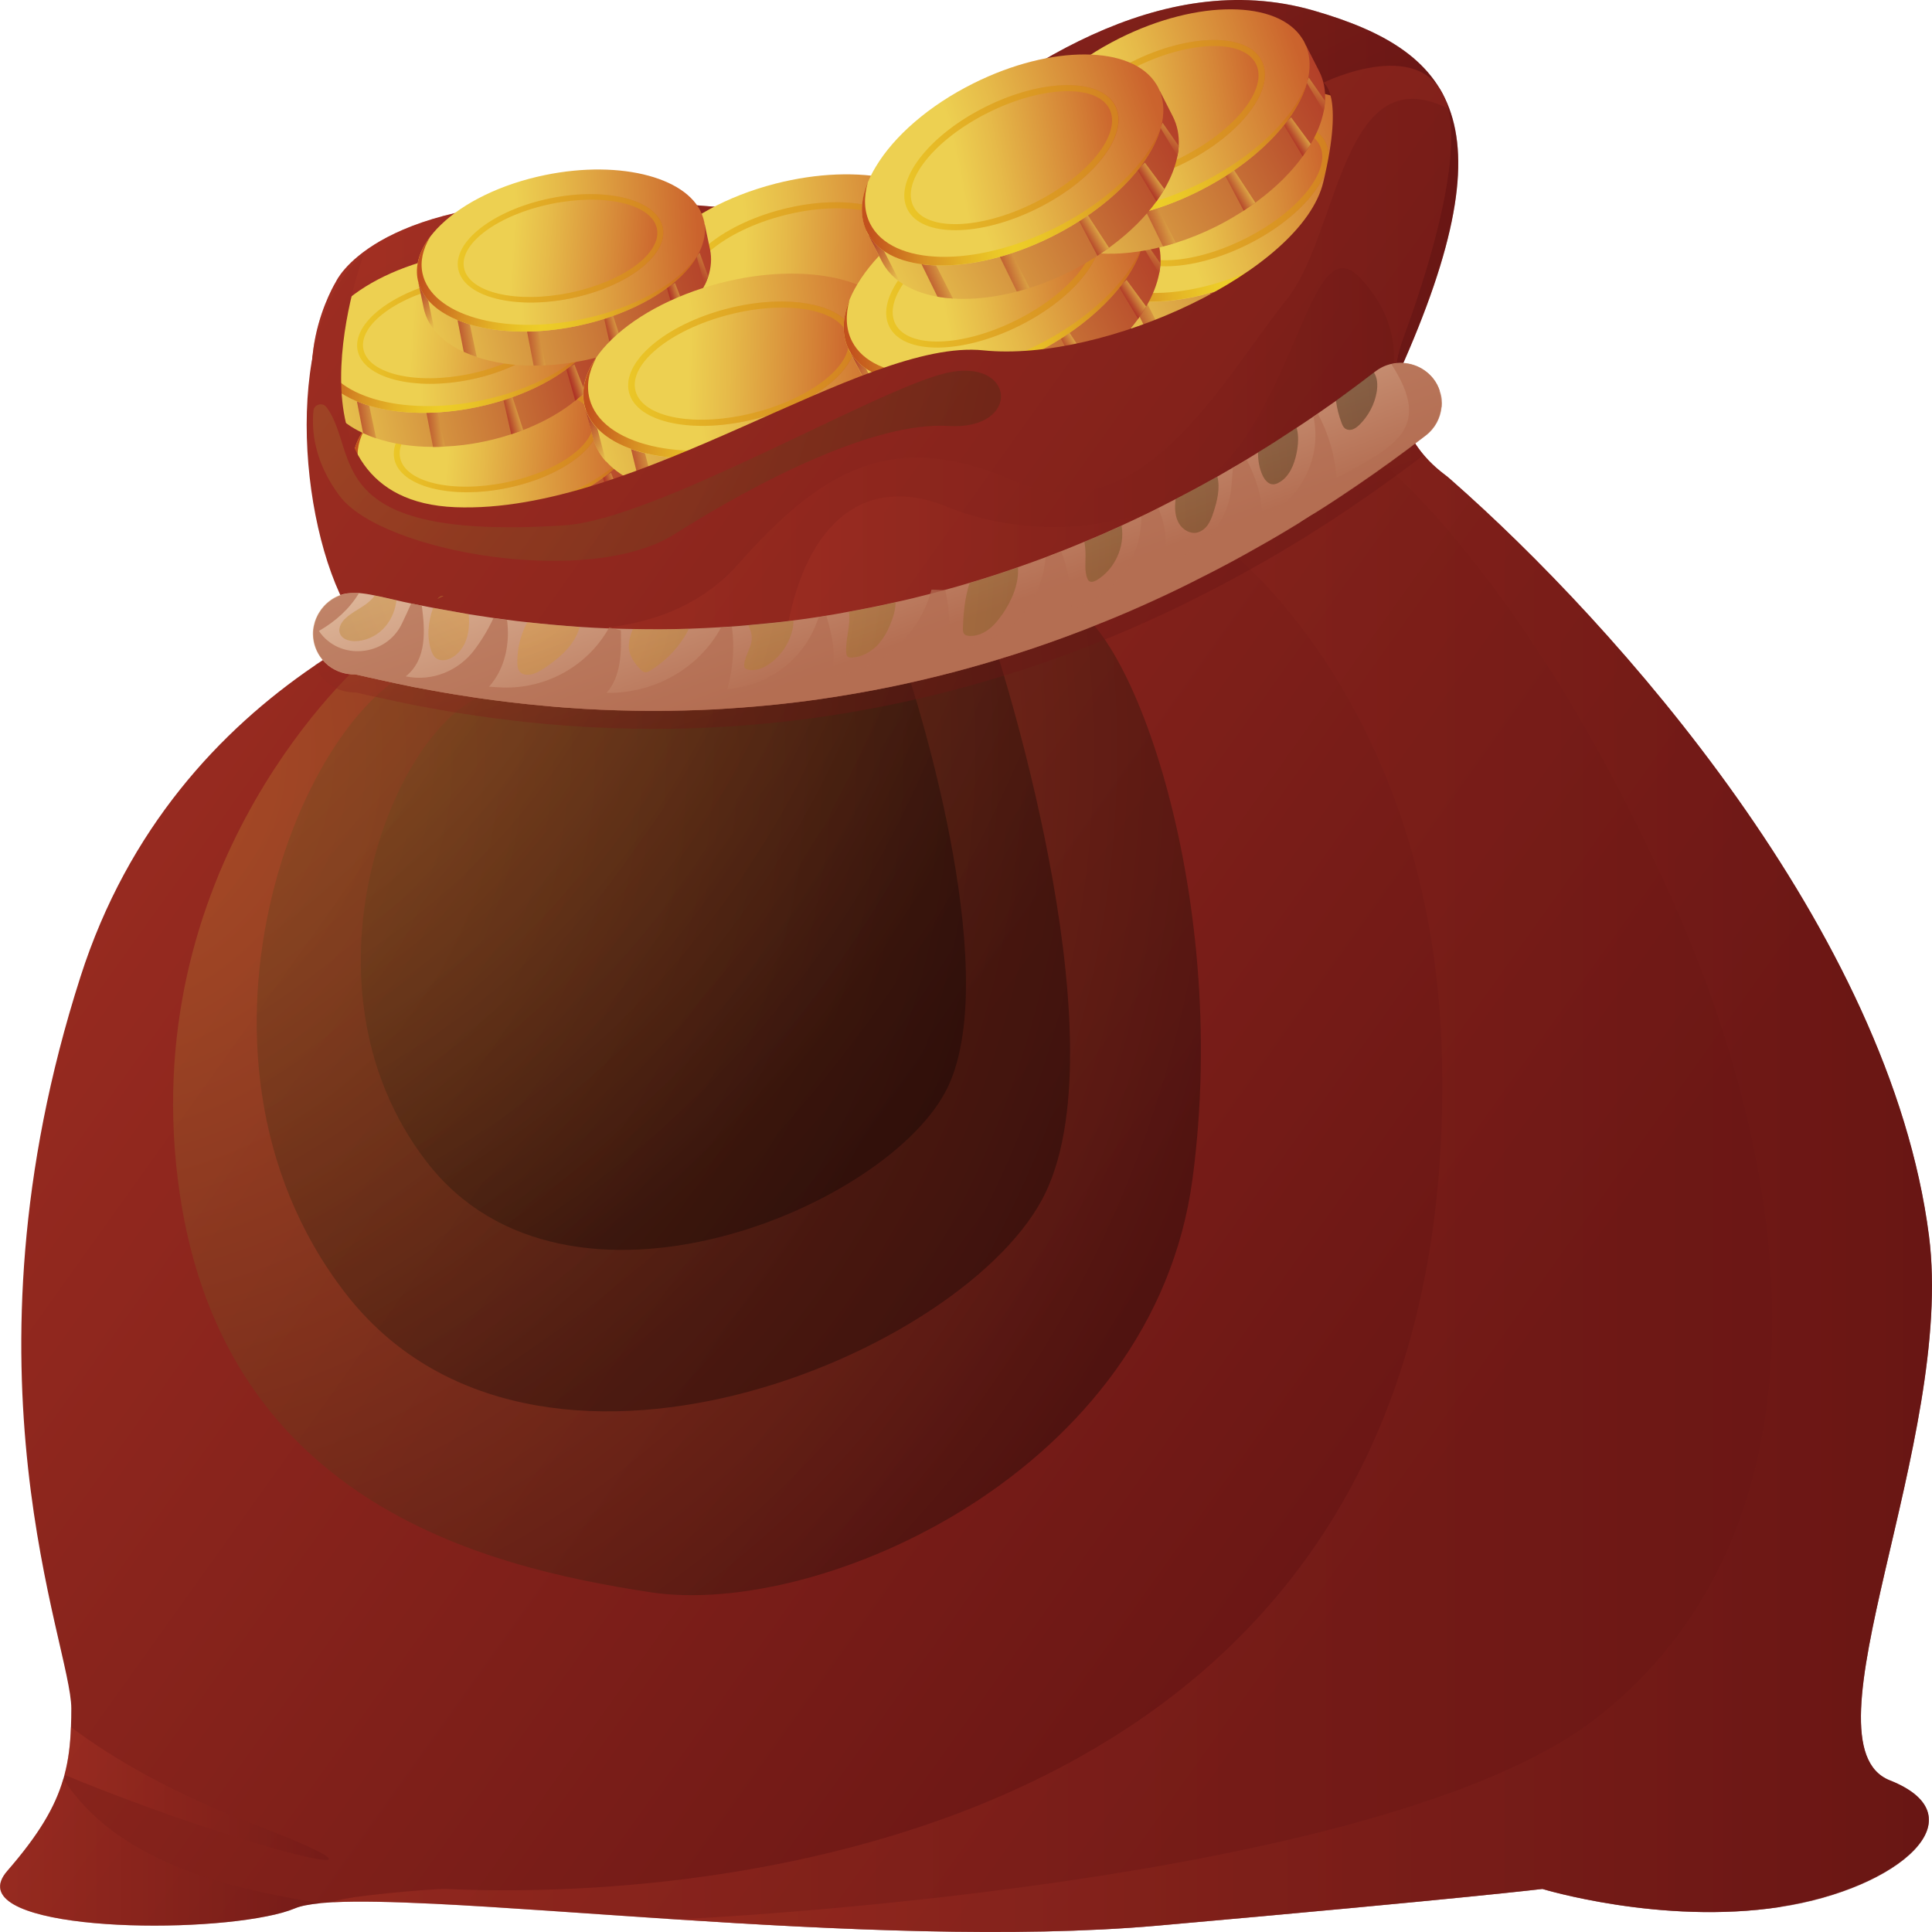 <svg width="135" height="135" viewBox="0 0 135 135" fill="none" xmlns="http://www.w3.org/2000/svg">
  <path
    d="M23.484 19.669C23.484 19.669 19.653 25.829 23.484 31.899C27.316 37.97 24.178 40.671 25.427 44.368C26.676 48.065 87.334 48.155 96.916 27.874C105.858 8.941 101.912 3.664 91.805 0.742C80.981 -2.389 70.626 5.041 63.712 10.838C56.519 16.86 53.496 13.992 40.723 13.992C26.024 13.992 23.484 19.669 23.484 19.669Z"
    fill="url(#paint0_linear_5765_12059)" />
  <path style="mix-blend-mode:multiply" opacity="0.4"
    d="M23.484 19.669C23.484 19.669 19.653 25.829 23.484 31.899C27.316 37.97 24.178 40.671 25.427 44.368C26.676 48.065 87.334 48.155 96.916 27.874C105.858 8.941 101.912 3.664 91.805 0.742C80.981 -2.389 70.626 5.041 63.712 10.838C56.519 16.86 53.496 13.992 40.723 13.992C26.024 13.992 23.484 19.669 23.484 19.669Z"
    fill="url(#paint1_linear_5765_12059)" />
  <path
    d="M44.778 28.933L45.146 30.68C45.279 31.306 45.224 31.95 45.019 32.582C44.953 32.779 44.874 32.976 44.778 33.167C44.47 33.793 44.023 34.395 43.444 34.962C43.233 35.17 43.004 35.379 42.756 35.576C41.827 36.333 40.663 37.007 39.341 37.538C39.269 37.568 39.196 37.597 39.124 37.621L38.285 37.919C38.183 37.949 38.086 37.985 37.984 38.015C37.459 38.182 36.91 38.319 36.342 38.438C35.425 38.629 34.52 38.742 33.645 38.778C33.362 38.796 33.09 38.802 32.813 38.802C31.34 38.802 29.983 38.587 28.836 38.2C28.517 38.092 28.215 37.973 27.925 37.836C27.074 37.442 26.375 36.935 25.886 36.327C25.512 35.868 25.258 35.361 25.138 34.795L24.703 32.725L25.156 32.982L25.192 33L25.234 33.024C26.006 30.436 29.452 27.961 33.947 27.037C38.406 26.118 42.527 27.001 44.307 29.034L44.784 28.939L44.778 28.933Z"
    fill="url(#paint2_linear_5765_12059)" />
  <path d="M43.446 34.969L42.698 33.043L42.125 33.341L42.759 35.583L43.446 34.969Z"
    fill="url(#paint3_linear_5765_12059)" />
  <path d="M39.125 37.626L38.334 35.199L37.719 35.384L38.292 37.924L39.125 37.626Z"
    fill="url(#paint4_linear_5765_12059)" />
  <path
    d="M45.018 32.58C44.951 32.777 44.873 32.973 44.776 33.164L44.203 31.167L44.42 30.91L45.018 32.586V32.58Z"
    fill="url(#paint5_linear_5765_12059)" />
  <path
    d="M33.11 36.195L33.653 38.783C33.37 38.801 33.098 38.807 32.82 38.807L32.344 36.344L33.104 36.195H33.11Z"
    fill="url(#paint6_linear_5765_12059)" />
  <path
    d="M28.206 35.176L28.845 38.199C28.525 38.092 28.224 37.972 27.934 37.835L27.445 35.325L28.206 35.176Z"
    fill="url(#paint7_linear_5765_12059)" />
  <path
    d="M25.184 32.975L25.89 36.326C25.516 35.867 25.262 35.36 25.142 34.793L24.773 33.04L25.154 32.981H25.184V32.975Z"
    fill="url(#paint8_linear_5765_12059)" />
  <path
    d="M44.737 28.7C44.779 28.896 44.797 29.099 44.797 29.302C44.797 32.051 40.99 34.973 35.849 36.034C30.328 37.173 25.35 35.73 24.735 32.82C24.541 31.902 24.801 30.954 25.422 30.041C25.676 29.672 25.977 29.314 26.346 28.962C27.933 27.424 30.539 26.118 33.622 25.485C38.992 24.382 43.844 25.712 44.67 28.467C44.694 28.545 44.719 28.622 44.731 28.706L44.737 28.7Z"
    fill="url(#paint9_linear_5765_12059)" />
  <path
    d="M41.842 29.137C42.246 31.063 39.38 33.287 35.434 34.098C31.488 34.909 27.958 34.003 27.554 32.077C27.149 30.151 30.015 27.927 33.962 27.116C37.908 26.305 41.438 27.211 41.842 29.137Z"
    fill="url(#paint10_linear_5765_12059)" />
  <path style="mix-blend-mode:multiply"
    d="M33.962 27.116C30.015 27.927 27.149 30.151 27.554 32.077C27.958 34.003 31.488 34.909 35.434 34.098C39.38 33.287 42.246 31.063 41.842 29.137C41.438 27.211 37.908 26.305 33.962 27.116ZM35.349 33.711C31.627 34.474 28.32 33.711 27.958 31.993C27.596 30.282 30.317 28.272 34.04 27.503C37.763 26.74 41.069 27.503 41.431 29.221C41.794 30.938 39.072 32.947 35.349 33.711Z"
    fill="url(#paint11_linear_5765_12059)" />
  <path style="mix-blend-mode:screen"
    d="M36.167 35.563C30.646 36.702 25.668 35.259 25.053 32.349C24.878 31.52 25.077 30.655 25.584 29.82C25.529 29.892 25.463 29.963 25.415 30.041C24.793 30.953 24.534 31.907 24.727 32.82C25.342 35.736 30.314 37.173 35.841 36.034C39.757 35.229 42.901 33.339 44.174 31.269C42.738 33.148 39.787 34.817 36.167 35.563Z"
    fill="url(#paint12_linear_5765_12059)" />
  <path
    d="M42.215 21.357L42.583 23.104C42.716 23.73 42.662 24.374 42.457 25.006C42.39 25.203 42.312 25.4 42.215 25.591C41.907 26.217 41.461 26.819 40.882 27.386C40.67 27.594 40.441 27.803 40.194 28C39.265 28.757 38.1 29.431 36.779 29.962C36.706 29.991 36.634 30.021 36.562 30.045L35.723 30.343C35.626 30.373 35.524 30.409 35.421 30.439C34.896 30.606 34.347 30.743 33.78 30.862C32.863 31.053 31.958 31.166 31.083 31.202C30.799 31.22 30.528 31.226 30.25 31.226C28.778 31.226 27.42 31.011 26.274 30.623C25.954 30.516 25.652 30.397 25.363 30.26C24.512 29.866 23.812 29.359 23.323 28.751C22.949 28.292 22.696 27.785 22.575 27.218L22.141 25.149L22.593 25.406L22.629 25.424L22.672 25.448C23.444 22.86 26.889 20.385 31.384 19.46C35.843 18.542 39.965 19.425 41.745 21.458L42.221 21.363L42.215 21.357Z"
    fill="url(#paint13_linear_5765_12059)" />
  <path d="M40.884 27.393L40.136 25.467L39.562 25.765L40.196 28.007L40.884 27.393Z"
    fill="url(#paint14_linear_5765_12059)" />
  <path d="M36.56 30.05L35.77 27.623L35.148 27.808L35.722 30.348L36.56 30.05Z"
    fill="url(#paint15_linear_5765_12059)" />
  <path
    d="M42.455 25.004C42.389 25.2 42.31 25.397 42.214 25.588L41.641 23.59L41.858 23.334L42.455 25.01V25.004Z"
    fill="url(#paint16_linear_5765_12059)" />
  <path
    d="M30.547 28.619L31.091 31.207C30.807 31.225 30.535 31.231 30.258 31.231L29.781 28.768L30.541 28.619H30.547Z"
    fill="url(#paint17_linear_5765_12059)" />
  <path
    d="M25.643 27.605L26.283 30.629C25.963 30.521 25.661 30.402 25.372 30.265L24.883 27.755L25.643 27.605Z"
    fill="url(#paint18_linear_5765_12059)" />
  <path
    d="M22.621 25.398L23.327 28.75C22.953 28.291 22.7 27.784 22.579 27.217L22.211 25.464L22.591 25.404H22.621V25.398Z"
    fill="url(#paint19_linear_5765_12059)" />
  <path
    d="M42.166 21.123C42.209 21.32 42.227 21.523 42.227 21.726C42.227 24.475 38.419 27.397 33.279 28.458C27.758 29.597 22.78 28.154 22.164 25.244C21.971 24.326 22.231 23.378 22.852 22.465C23.105 22.095 23.407 21.738 23.775 21.386C25.362 19.847 27.969 18.541 31.052 17.909C36.422 16.806 41.273 18.136 42.1 20.891C42.124 20.968 42.148 21.046 42.16 21.129L42.166 21.123Z"
    fill="url(#paint20_linear_5765_12059)" />
  <path
    d="M39.279 21.561C39.684 23.487 36.818 25.711 32.871 26.522C28.925 27.333 25.395 26.427 24.991 24.501C24.587 22.575 27.453 20.35 31.399 19.539C35.345 18.728 38.875 19.635 39.279 21.561Z"
    fill="url(#paint21_linear_5765_12059)" />
  <path style="mix-blend-mode:multiply"
    d="M31.399 19.539C27.453 20.35 24.587 22.575 24.991 24.501C25.395 26.427 28.925 27.333 32.871 26.522C36.818 25.711 39.684 23.487 39.279 21.561C38.875 19.635 35.345 18.728 31.399 19.539ZM32.787 26.135C29.064 26.898 25.757 26.135 25.395 24.417C25.033 22.706 27.755 20.69 31.477 19.927C35.2 19.164 38.507 19.927 38.869 21.644C39.231 23.356 36.51 25.371 32.787 26.135Z"
    fill="url(#paint22_linear_5765_12059)" />
  <path style="mix-blend-mode:screen"
    d="M33.604 27.987C28.084 29.126 23.105 27.683 22.49 24.773C22.315 23.944 22.514 23.079 23.021 22.244C22.967 22.316 22.9 22.387 22.852 22.465C22.231 23.377 21.971 24.331 22.164 25.244C22.78 28.16 27.752 29.597 33.279 28.458C37.195 27.653 40.338 25.762 41.611 23.693C40.175 25.572 37.225 27.241 33.604 27.987Z"
    fill="url(#paint23_linear_5765_12059)" />
  <path
    d="M66.792 16.074L67.299 17.994C67.48 18.686 67.456 19.401 67.263 20.123C67.202 20.343 67.118 20.564 67.021 20.785C66.713 21.5 66.249 22.192 65.633 22.854C65.41 23.099 65.169 23.337 64.903 23.576C63.908 24.47 62.653 25.281 61.211 25.943C61.132 25.979 61.054 26.015 60.975 26.05L60.064 26.426C59.956 26.468 59.847 26.509 59.738 26.545C59.159 26.76 58.556 26.945 57.934 27.106C56.921 27.368 55.919 27.541 54.953 27.631C54.64 27.666 54.332 27.684 54.03 27.696C52.395 27.768 50.875 27.607 49.571 27.243C49.209 27.142 48.865 27.022 48.54 26.891C47.574 26.497 46.766 25.967 46.186 25.317C45.746 24.828 45.432 24.273 45.269 23.653L44.672 21.369L45.185 21.631L45.221 21.649L45.269 21.673C45.987 18.751 49.68 15.812 54.634 14.541C59.545 13.277 64.179 14.04 66.273 16.205L66.798 16.068L66.792 16.074Z"
    fill="url(#paint24_linear_5765_12059)" />
  <path d="M65.635 22.855L64.694 20.756L64.078 21.12L64.905 23.576L65.635 22.855Z"
    fill="url(#paint25_linear_5765_12059)" />
  <path d="M60.969 26.048L59.949 23.389L59.273 23.633L60.052 26.424L60.969 26.048Z"
    fill="url(#paint26_linear_5765_12059)" />
  <path
    d="M67.255 20.122C67.195 20.342 67.11 20.563 67.014 20.784L66.266 18.589L66.495 18.291L67.255 20.122Z"
    fill="url(#paint27_linear_5765_12059)" />
  <path
    d="M54.198 24.779L54.946 27.63C54.633 27.666 54.325 27.683 54.023 27.695L53.359 24.982L54.198 24.773V24.779Z"
    fill="url(#paint28_linear_5765_12059)" />
  <path
    d="M48.682 23.914L49.557 27.241C49.195 27.14 48.851 27.021 48.526 26.89L47.844 24.123L48.682 23.914Z"
    fill="url(#paint29_linear_5765_12059)" />
  <path
    d="M45.203 21.625L46.174 25.316C45.733 24.827 45.42 24.273 45.257 23.652L44.75 21.72L45.172 21.631H45.203V21.625Z"
    fill="url(#paint30_linear_5765_12059)" />
  <path
    d="M66.721 15.817C66.775 16.038 66.812 16.259 66.818 16.485C66.975 19.544 62.896 23.003 57.23 24.458C51.148 26.02 45.524 24.684 44.686 21.476C44.42 20.468 44.655 19.395 45.295 18.346C45.554 17.922 45.874 17.505 46.26 17.099C47.944 15.304 50.768 13.712 54.171 12.836C60.09 11.315 65.563 12.537 66.637 15.555C66.667 15.638 66.697 15.728 66.721 15.817Z"
    fill="url(#paint31_linear_5765_12059)" />
  <path
    d="M63.527 16.454C64.088 18.577 61.017 21.207 56.667 22.322C52.322 23.437 48.346 22.62 47.785 20.497C47.224 18.375 50.295 15.745 54.645 14.63C58.99 13.515 62.966 14.332 63.527 16.454Z"
    fill="url(#paint32_linear_5765_12059)" />
  <path style="mix-blend-mode:multiply"
    d="M54.644 14.63C50.3 15.745 47.228 18.375 47.784 20.497C48.345 22.62 52.321 23.437 56.665 22.322C61.01 21.207 64.081 18.577 63.526 16.454C62.965 14.332 58.988 13.515 54.644 14.63ZM56.557 21.893C52.46 22.948 48.731 22.269 48.236 20.378C47.741 18.488 50.662 16.109 54.759 15.053C58.856 13.998 62.585 14.678 63.079 16.568C63.574 18.458 60.654 20.837 56.557 21.893Z"
    fill="url(#paint33_linear_5765_12059)" />
  <path style="mix-blend-mode:screen"
    d="M57.568 23.914C51.486 25.476 45.862 24.14 45.023 20.932C44.782 20.014 44.957 19.048 45.47 18.088C45.416 18.171 45.349 18.255 45.295 18.338C44.655 19.388 44.42 20.461 44.686 21.469C45.53 24.677 51.148 26.013 57.23 24.451C61.544 23.341 64.935 21.07 66.238 18.702C64.742 20.873 61.55 22.888 57.568 23.908V23.914Z"
    fill="url(#paint34_linear_5765_12059)" />
  <path
    d="M49.246 15.679L49.614 17.426C49.747 18.052 49.693 18.696 49.488 19.328C49.421 19.525 49.343 19.716 49.246 19.913C48.939 20.539 48.492 21.141 47.913 21.708C47.702 21.916 47.472 22.125 47.225 22.322C46.296 23.079 45.131 23.753 43.81 24.284C43.738 24.314 43.665 24.343 43.593 24.367L42.754 24.666C42.651 24.695 42.555 24.731 42.452 24.761C41.927 24.928 41.378 25.065 40.811 25.184C39.894 25.375 38.989 25.488 38.114 25.524C37.83 25.542 37.559 25.548 37.281 25.548C35.809 25.548 34.458 25.333 33.305 24.946C32.985 24.838 32.684 24.719 32.394 24.582C31.543 24.188 30.843 23.681 30.355 23.073C29.98 22.614 29.727 22.107 29.606 21.541L29.172 19.472L29.624 19.728L29.661 19.746L29.703 19.77C30.475 17.182 33.92 14.707 38.41 13.783C42.869 12.864 46.99 13.747 48.77 15.78L49.246 15.685V15.679Z"
    fill="url(#paint35_linear_5765_12059)" />
  <path d="M47.915 21.705L47.167 19.779L46.594 20.083L47.227 22.32L47.915 21.705Z"
    fill="url(#paint36_linear_5765_12059)" />
  <path d="M43.593 24.372L42.803 21.945L42.188 22.13L42.761 24.665L43.593 24.372Z"
    fill="url(#paint37_linear_5765_12059)" />
  <path
    d="M49.486 19.326C49.42 19.523 49.342 19.713 49.245 19.91L48.672 17.913L48.889 17.656L49.486 19.332V19.326Z"
    fill="url(#paint38_linear_5765_12059)" />
  <path
    d="M37.579 22.934L38.122 25.522C37.838 25.54 37.567 25.545 37.289 25.545L36.812 23.083L37.573 22.934H37.579Z"
    fill="url(#paint39_linear_5765_12059)" />
  <path
    d="M32.674 21.922L33.314 24.945C32.994 24.838 32.692 24.719 32.403 24.581L31.914 22.071L32.674 21.922Z"
    fill="url(#paint40_linear_5765_12059)" />
  <path
    d="M29.652 19.721L30.358 23.072C29.984 22.613 29.731 22.106 29.61 21.54L29.242 19.786L29.622 19.721H29.652Z"
    fill="url(#paint41_linear_5765_12059)" />
  <path
    d="M49.198 15.446C49.24 15.643 49.258 15.845 49.258 16.048C49.258 18.797 45.451 21.719 40.31 22.78C34.789 23.919 29.811 22.476 29.195 19.566C29.002 18.654 29.262 17.7 29.883 16.787C30.137 16.418 30.439 16.06 30.806 15.708C32.393 14.17 35 12.864 38.083 12.232C43.453 11.128 48.305 12.458 49.131 15.213C49.156 15.291 49.18 15.368 49.192 15.452L49.198 15.446Z"
    fill="url(#paint42_linear_5765_12059)" />
  <path
    d="M46.31 15.883C46.715 17.809 43.849 20.033 39.903 20.844C35.956 21.655 32.427 20.749 32.022 18.823C31.618 16.897 34.484 14.673 38.43 13.862C42.377 13.051 45.906 13.957 46.31 15.883Z"
    fill="url(#paint43_linear_5765_12059)" />
  <path style="mix-blend-mode:multiply"
    d="M38.43 13.862C34.484 14.673 31.618 16.897 32.022 18.823C32.427 20.749 35.956 21.655 39.903 20.844C43.849 20.033 46.715 17.809 46.31 15.883C45.906 13.957 42.377 13.051 38.43 13.862ZM39.818 20.457C36.095 21.22 32.789 20.457 32.427 18.739C32.065 17.028 34.786 15.018 38.509 14.249C42.232 13.486 45.538 14.249 45.9 15.967C46.262 17.684 43.541 19.688 39.818 20.457Z"
    fill="url(#paint44_linear_5765_12059)" />
  <path style="mix-blend-mode:screen"
    d="M40.636 22.309C35.115 23.448 30.137 22.005 29.521 19.095C29.346 18.266 29.546 17.401 30.052 16.566C29.998 16.638 29.932 16.709 29.883 16.787C29.262 17.699 29.002 18.654 29.195 19.566C29.811 22.482 34.783 23.919 40.31 22.78C44.226 21.975 47.369 20.085 48.643 18.015C47.206 19.894 44.256 21.564 40.636 22.309Z"
    fill="url(#paint45_linear_5765_12059)" />
  <path
    d="M62.964 23.012L63.471 24.932C63.652 25.623 63.627 26.339 63.434 27.061C63.374 27.281 63.29 27.502 63.193 27.722C62.885 28.438 62.421 29.13 61.805 29.792C61.582 30.036 61.341 30.275 61.075 30.513C60.08 31.408 58.825 32.219 57.383 32.88C57.304 32.916 57.226 32.952 57.147 32.988L56.236 33.364C56.127 33.405 56.019 33.447 55.91 33.483C55.331 33.697 54.728 33.882 54.106 34.043C53.092 34.306 52.091 34.479 51.125 34.568C50.812 34.604 50.504 34.622 50.202 34.634C48.567 34.705 47.047 34.544 45.743 34.181C45.381 34.079 45.037 33.96 44.711 33.823C43.746 33.429 42.938 32.898 42.358 32.248C41.918 31.759 41.604 31.205 41.441 30.585L40.844 28.301L41.357 28.563L41.393 28.581L41.441 28.605C42.159 25.683 45.852 22.743 50.806 21.473C55.717 20.209 60.351 20.972 62.445 23.137L62.97 23L62.964 23.012Z"
    fill="url(#paint46_linear_5765_12059)" />
  <path d="M61.813 29.792L60.865 27.693L60.25 28.057L61.077 30.514L61.813 29.792Z"
    fill="url(#paint47_linear_5765_12059)" />
  <path d="M57.143 32.988L56.129 30.328L55.453 30.573L56.225 33.363L57.143 32.988Z"
    fill="url(#paint48_linear_5765_12059)" />
  <path
    d="M63.427 27.059C63.367 27.28 63.282 27.5 63.186 27.721L62.438 25.527L62.667 25.229L63.427 27.059Z"
    fill="url(#paint49_linear_5765_12059)" />
  <path
    d="M50.37 31.717L51.118 34.567C50.804 34.603 50.497 34.621 50.195 34.633L49.531 31.92L50.37 31.711V31.717Z"
    fill="url(#paint50_linear_5765_12059)" />
  <path
    d="M44.854 30.852L45.729 34.179C45.367 34.078 45.023 33.959 44.697 33.821L44.016 31.054L44.854 30.846V30.852Z"
    fill="url(#paint51_linear_5765_12059)" />
  <path
    d="M41.374 28.562L42.346 32.254C41.905 31.765 41.592 31.21 41.429 30.59L40.922 28.658L41.344 28.569H41.374V28.562Z"
    fill="url(#paint52_linear_5765_12059)" />
  <path
    d="M62.893 22.755C62.947 22.975 62.983 23.196 62.99 23.423C63.146 26.482 59.068 29.94 53.402 31.395C47.32 32.958 41.696 31.622 40.857 28.414C40.592 27.406 40.827 26.333 41.467 25.283C41.726 24.86 42.046 24.442 42.432 24.037C44.116 22.242 46.94 20.65 50.343 19.773C56.262 18.253 61.734 19.475 62.809 22.492C62.839 22.576 62.869 22.665 62.893 22.755Z"
    fill="url(#paint53_linear_5765_12059)" />
  <path
    d="M59.699 23.392C60.26 25.515 57.189 28.145 52.839 29.26C48.494 30.375 44.518 29.558 43.957 27.435C43.396 25.312 46.467 22.682 50.817 21.567C55.162 20.452 59.138 21.269 59.699 23.392Z"
    fill="url(#paint54_linear_5765_12059)" />
  <path style="mix-blend-mode:multiply"
    d="M50.816 21.567C46.472 22.682 43.4 25.312 43.956 27.435C44.517 29.558 48.493 30.375 52.837 29.26C57.182 28.145 60.253 25.515 59.698 23.392C59.137 21.269 55.16 20.452 50.816 21.567ZM52.729 28.83C48.632 29.886 44.903 29.206 44.408 27.316C43.913 25.425 46.834 23.046 50.931 21.991C55.028 20.935 58.757 21.615 59.251 23.505C59.746 25.396 56.826 27.775 52.729 28.83Z"
    fill="url(#paint55_linear_5765_12059)" />
  <path style="mix-blend-mode:screen"
    d="M53.742 30.851C47.659 32.414 42.036 31.078 41.197 27.87C40.956 26.951 41.131 25.985 41.65 25.025C41.595 25.109 41.529 25.192 41.475 25.276C40.835 26.325 40.6 27.399 40.865 28.407C41.71 31.615 47.328 32.95 53.41 31.388C57.724 30.279 61.115 28.007 62.418 25.64C60.922 27.81 57.73 29.826 53.748 30.845L53.742 30.851Z"
    fill="url(#paint56_linear_5765_12059)" />
  <path
    d="M95.72 8.87L96.625 10.648C96.951 11.286 97.084 11.995 97.041 12.735C97.029 12.961 96.999 13.2 96.951 13.432C96.8 14.196 96.492 14.971 96.04 15.746C95.871 16.032 95.684 16.318 95.479 16.605C94.7 17.684 93.644 18.739 92.371 19.688C92.305 19.741 92.232 19.789 92.16 19.843L91.345 20.403C91.249 20.469 91.152 20.528 91.05 20.588C90.531 20.916 89.982 21.226 89.409 21.512C88.473 21.977 87.532 22.359 86.603 22.645C86.307 22.747 86.011 22.83 85.716 22.902C84.129 23.313 82.608 23.474 81.257 23.385C80.883 23.361 80.521 23.319 80.171 23.254C79.139 23.069 78.24 22.723 77.534 22.21C76.997 21.822 76.575 21.345 76.285 20.779L75.211 18.674L75.772 18.823L75.814 18.835L75.869 18.847C75.941 15.841 78.928 12.198 83.501 9.92C88.033 7.66 92.727 7.439 95.231 9.121L95.714 8.876L95.72 8.87Z"
    fill="url(#paint57_linear_5765_12059)" />
  <path d="M96.041 15.747L94.672 13.887L94.141 14.37L95.48 16.6L96.041 15.747Z"
    fill="url(#paint58_linear_5765_12059)" />
  <path d="M92.166 19.836L90.609 17.451L90 17.827L91.358 20.397L92.166 19.836Z"
    fill="url(#paint59_linear_5765_12059)" />
  <path
    d="M97.049 12.735C97.037 12.962 97.007 13.2 96.959 13.433L95.758 11.447L95.915 11.107L97.049 12.735Z"
    fill="url(#paint60_linear_5765_12059)" />
  <path
    d="M85.278 20.008L86.618 22.638C86.322 22.739 86.027 22.822 85.731 22.894L84.5 20.384L85.278 20.008Z"
    fill="url(#paint61_linear_5765_12059)" />
  <path
    d="M79.702 20.314L81.271 23.386C80.897 23.362 80.535 23.32 80.185 23.254L78.93 20.69L79.708 20.314H79.702Z"
    fill="url(#paint62_linear_5765_12059)" />
  <path
    d="M75.813 18.807L77.551 22.212C77.014 21.824 76.591 21.347 76.302 20.78L75.391 18.997L75.783 18.819L75.813 18.807Z"
    fill="url(#paint63_linear_5765_12059)" />
  <path
    d="M95.599 8.638C95.702 8.841 95.786 9.05 95.84 9.27C96.649 12.228 93.397 16.462 88.171 19.068C82.56 21.864 76.779 21.733 75.271 18.77C74.794 17.839 74.8 16.742 75.199 15.579C75.362 15.114 75.585 14.637 75.88 14.16C77.141 12.055 79.567 9.908 82.705 8.346C88.165 5.627 93.777 5.681 95.466 8.406C95.514 8.483 95.563 8.561 95.605 8.644L95.599 8.638Z"
    fill="url(#paint64_linear_5765_12059)" />
  <path
    d="M92.617 9.926C93.619 11.887 91.175 15.096 87.168 17.093C83.156 19.091 79.095 19.121 78.1 17.165C77.098 15.203 79.542 11.995 83.548 9.997C87.561 7.999 91.621 7.97 92.617 9.926Z"
    fill="url(#paint65_linear_5765_12059)" />
  <path style="mix-blend-mode:multiply"
    d="M83.549 9.992C79.536 11.989 77.098 15.197 78.1 17.159C79.102 19.121 83.162 19.085 87.169 17.088C91.181 15.09 93.619 11.882 92.617 9.92C91.616 7.958 87.555 7.994 83.549 9.992ZM86.97 16.694C83.186 18.578 79.403 18.692 78.516 16.951C77.629 15.209 79.97 12.27 83.754 10.385C87.537 8.501 91.32 8.387 92.207 10.129C93.094 11.87 90.753 14.81 86.97 16.694Z"
    fill="url(#paint66_linear_5765_12059)" />
  <path style="mix-blend-mode:screen"
    d="M88.385 18.458C82.773 21.255 76.993 21.123 75.484 18.16C75.056 17.313 75.02 16.329 75.316 15.286C75.279 15.381 75.231 15.476 75.201 15.572C74.797 16.729 74.797 17.832 75.273 18.762C76.782 21.726 82.562 21.857 88.174 19.06C92.156 17.075 94.986 14.153 95.752 11.559C94.757 13.992 92.066 16.627 88.385 18.458Z"
    fill="url(#paint67_linear_5765_12059)" />
  <path
    d="M79.769 14.55L80.674 16.327C80.999 16.965 81.132 17.669 81.09 18.414C81.078 18.641 81.048 18.879 80.999 19.112C80.849 19.875 80.541 20.651 80.088 21.426C79.919 21.712 79.732 21.998 79.527 22.284C78.749 23.364 77.693 24.419 76.42 25.367C76.353 25.421 76.281 25.469 76.215 25.522L75.4 26.083C75.304 26.148 75.207 26.208 75.105 26.268C74.585 26.596 74.037 26.906 73.463 27.192C72.528 27.657 71.587 28.039 70.657 28.325C70.362 28.426 70.066 28.51 69.77 28.581C68.184 28.993 66.663 29.154 65.311 29.064C64.937 29.041 64.575 28.999 64.225 28.933C63.194 28.748 62.295 28.402 61.589 27.89C61.052 27.502 60.629 27.025 60.34 26.459L59.266 24.354L59.827 24.503L59.869 24.515L59.923 24.526C59.996 21.521 62.983 17.878 67.556 15.6C72.088 13.34 76.782 13.119 79.286 14.801L79.769 14.556V14.55Z"
    fill="url(#paint68_linear_5765_12059)" />
  <path d="M80.088 21.421L78.719 19.561L78.188 20.049L79.527 22.28L80.088 21.421Z"
    fill="url(#paint69_linear_5765_12059)" />
  <path d="M76.219 25.516L74.656 23.131L74.047 23.506L75.404 26.077L76.219 25.516Z"
    fill="url(#paint70_linear_5765_12059)" />
  <path
    d="M81.088 18.407C81.076 18.634 81.046 18.872 80.998 19.105L79.797 17.119L79.954 16.779L81.088 18.407Z"
    fill="url(#paint71_linear_5765_12059)" />
  <path
    d="M69.317 25.688L70.657 28.317C70.361 28.419 70.066 28.502 69.77 28.574L68.539 26.063L69.317 25.688Z"
    fill="url(#paint72_linear_5765_12059)" />
  <path
    d="M63.749 25.988L65.318 29.059C64.944 29.035 64.582 28.994 64.232 28.928L62.977 26.364L63.755 25.988H63.749Z"
    fill="url(#paint73_linear_5765_12059)" />
  <path
    d="M59.86 24.479L61.598 27.884C61.061 27.496 60.638 27.019 60.349 26.452L59.438 24.669L59.83 24.49L59.86 24.479Z"
    fill="url(#paint74_linear_5765_12059)" />
  <path
    d="M79.646 14.312C79.749 14.515 79.833 14.723 79.887 14.944C80.696 17.902 77.444 22.136 72.218 24.742C66.607 27.538 60.826 27.407 59.318 24.443C58.841 23.513 58.847 22.416 59.245 21.253C59.408 20.788 59.632 20.311 59.927 19.834C61.188 17.729 63.614 15.582 66.752 14.02C72.212 11.301 77.824 11.354 79.513 14.079C79.561 14.157 79.61 14.235 79.652 14.318L79.646 14.312Z"
    fill="url(#paint75_linear_5765_12059)" />
  <path
    d="M76.664 15.599C77.665 17.561 75.222 20.769 71.215 22.767C67.203 24.765 63.142 24.795 62.146 22.839C61.145 20.877 63.589 17.669 67.595 15.671C71.608 13.673 75.668 13.643 76.664 15.599Z"
    fill="url(#paint76_linear_5765_12059)" />
  <path style="mix-blend-mode:multiply"
    d="M67.595 15.671C63.583 17.669 61.145 20.877 62.147 22.839C63.148 24.801 67.209 24.765 71.216 22.767C75.228 20.77 77.666 17.562 76.664 15.6C75.663 13.638 71.602 13.674 67.595 15.671ZM71.016 22.374C67.233 24.258 63.45 24.372 62.563 22.63C61.676 20.889 64.017 17.949 67.8 16.065C71.584 14.181 75.367 14.067 76.254 15.808C77.141 17.55 74.8 20.489 71.016 22.374Z"
    fill="url(#paint77_linear_5765_12059)" />
  <path style="mix-blend-mode:screen"
    d="M72.432 24.138C66.82 26.934 61.04 26.803 59.531 23.84C59.103 22.993 59.067 22.009 59.362 20.965C59.326 21.061 59.278 21.156 59.248 21.252C58.844 22.408 58.844 23.512 59.32 24.442C60.829 27.405 66.609 27.537 72.221 24.74C76.203 22.754 79.033 19.832 79.799 17.238C78.803 19.671 76.112 22.307 72.438 24.138H72.432Z"
    fill="url(#paint78_linear_5765_12059)" />
  <path
    d="M91.269 3.193L92.174 4.97C92.499 5.608 92.632 6.317 92.59 7.057C92.578 7.283 92.548 7.522 92.499 7.755C92.349 8.518 92.041 9.293 91.588 10.068C91.419 10.354 91.232 10.641 91.027 10.927C90.249 12.006 89.193 13.062 87.92 14.01C87.853 14.063 87.781 14.111 87.715 14.165L86.9 14.726C86.804 14.791 86.707 14.851 86.605 14.91C86.085 15.238 85.537 15.548 84.963 15.835C84.028 16.3 83.087 16.681 82.157 16.968C81.862 17.069 81.566 17.152 81.27 17.224C79.684 17.636 78.163 17.797 76.811 17.707C76.437 17.683 76.075 17.641 75.725 17.576C74.694 17.391 73.795 17.045 73.089 16.532C72.552 16.145 72.129 15.668 71.84 15.101L70.766 12.996L71.327 13.145L71.369 13.157L71.423 13.169C71.496 10.164 74.483 6.52 79.056 4.242C83.588 1.982 88.282 1.762 90.786 3.443L91.269 3.199V3.193Z"
    fill="url(#paint79_linear_5765_12059)" />
  <path d="M91.588 10.064L90.219 8.203L89.688 8.692L91.027 10.922L91.588 10.064Z"
    fill="url(#paint80_linear_5765_12059)" />
  <path d="M87.719 14.159L86.156 11.773L85.547 12.149L86.904 14.719L87.719 14.159Z"
    fill="url(#paint81_linear_5765_12059)" />
  <path
    d="M92.588 7.05C92.576 7.276 92.546 7.515 92.498 7.747L91.297 5.762L91.454 5.422L92.588 7.05Z"
    fill="url(#paint82_linear_5765_12059)" />
  <path
    d="M80.817 14.33L82.157 16.96C81.861 17.061 81.566 17.145 81.27 17.216L80.039 14.706L80.817 14.33Z"
    fill="url(#paint83_linear_5765_12059)" />
  <path
    d="M75.249 14.635L76.818 17.706C76.444 17.682 76.082 17.64 75.732 17.575L74.477 15.01L75.255 14.635H75.249Z"
    fill="url(#paint84_linear_5765_12059)" />
  <path
    d="M71.344 13.121L73.082 16.526C72.545 16.138 72.123 15.661 71.833 15.095L70.922 13.312L71.314 13.133L71.344 13.121Z"
    fill="url(#paint85_linear_5765_12059)" />
  <path
    d="M91.146 2.955C91.249 3.157 91.333 3.366 91.387 3.587C92.196 6.544 88.944 10.778 83.718 13.384C78.107 16.181 72.326 16.05 70.818 13.086C70.341 12.156 70.347 11.059 70.746 9.896C70.908 9.431 71.132 8.954 71.427 8.476C72.688 6.372 75.114 4.225 78.252 2.662C83.712 -0.057 89.324 -0.003 91.013 2.722C91.061 2.8 91.11 2.877 91.152 2.961L91.146 2.955Z"
    fill="url(#paint86_linear_5765_12059)" />
  <path
    d="M88.162 4.242C89.163 6.204 86.72 9.412 82.713 11.41C78.701 13.407 74.64 13.437 73.644 11.481C72.649 9.525 75.087 6.311 79.093 4.314C83.106 2.316 87.166 2.286 88.162 4.242Z"
    fill="url(#paint87_linear_5765_12059)" />
  <path style="mix-blend-mode:multiply"
    d="M79.095 4.314C75.083 6.311 72.645 9.52 73.647 11.482C74.648 13.443 78.709 13.408 82.716 11.41C86.728 9.412 89.166 6.204 88.164 4.242C87.163 2.28 83.102 2.316 79.095 4.314ZM82.516 11.016C78.733 12.901 74.95 13.014 74.063 11.273C73.176 9.532 75.517 6.592 79.3 4.707C83.084 2.823 86.867 2.71 87.754 4.451C88.641 6.192 86.3 9.132 82.516 11.016Z"
    fill="url(#paint88_linear_5765_12059)" />
  <path style="mix-blend-mode:screen"
    d="M83.932 12.78C78.32 15.577 72.54 15.446 71.031 12.482C70.603 11.635 70.567 10.651 70.862 9.608C70.826 9.703 70.778 9.799 70.748 9.894C70.344 11.051 70.344 12.154 70.82 13.084C72.329 16.048 78.109 16.179 83.721 13.383C87.703 11.397 90.533 8.475 91.299 5.881C90.303 8.314 87.612 10.95 83.938 12.78H83.932Z"
    fill="url(#paint89_linear_5765_12059)" />
  <path
    d="M81.042 6.347L81.947 8.124C82.273 8.762 82.406 9.466 82.364 10.211C82.351 10.438 82.321 10.676 82.273 10.909C82.122 11.672 81.814 12.447 81.362 13.223C81.193 13.509 81.006 13.795 80.801 14.081C80.022 15.161 78.966 16.216 77.693 17.164C77.627 17.218 77.555 17.265 77.488 17.319L76.674 17.88C76.577 17.945 76.481 18.005 76.378 18.065C75.859 18.393 75.31 18.703 74.737 18.989C73.801 19.454 72.86 19.836 71.931 20.122C71.635 20.223 71.34 20.307 71.044 20.378C69.457 20.79 67.936 20.951 66.585 20.861C66.211 20.837 65.849 20.796 65.499 20.73C64.467 20.545 63.568 20.199 62.862 19.687C62.325 19.299 61.903 18.822 61.613 18.255L60.539 16.15L61.1 16.299L61.142 16.311L61.197 16.323C61.269 13.318 64.256 9.674 68.83 7.397C73.361 5.137 78.055 4.916 80.559 6.597L81.042 6.353V6.347Z"
    fill="url(#paint90_linear_5765_12059)" />
  <path d="M81.369 13.218L80 11.363L79.469 11.846L80.808 14.076L81.369 13.218Z"
    fill="url(#paint91_linear_5765_12059)" />
  <path d="M77.494 17.313L75.938 14.928L75.328 15.303L76.686 17.873L77.494 17.313Z"
    fill="url(#paint92_linear_5765_12059)" />
  <path
    d="M82.369 10.204C82.357 10.431 82.327 10.669 82.279 10.902L81.078 8.916L81.235 8.576L82.369 10.204Z"
    fill="url(#paint93_linear_5765_12059)" />
  <path
    d="M70.599 17.484L71.938 20.114C71.642 20.215 71.347 20.299 71.051 20.37L69.82 17.86L70.599 17.484Z"
    fill="url(#paint94_linear_5765_12059)" />
  <path
    d="M65.022 17.789L66.591 20.86C66.217 20.836 65.855 20.794 65.505 20.729L64.25 18.165L65.028 17.789H65.022Z"
    fill="url(#paint95_linear_5765_12059)" />
  <path
    d="M61.126 16.275L62.863 19.68C62.326 19.293 61.904 18.816 61.614 18.249L60.703 16.466L61.095 16.287L61.126 16.275Z"
    fill="url(#paint96_linear_5765_12059)" />
  <path
    d="M80.927 6.109C81.03 6.312 81.114 6.52 81.168 6.741C81.977 9.699 78.725 13.933 73.499 16.538C67.888 19.335 62.108 19.204 60.599 16.24C60.123 15.31 60.129 14.213 60.527 13.05C60.69 12.585 60.913 12.108 61.209 11.631C62.47 9.526 64.895 7.379 68.033 5.817C73.493 3.098 79.105 3.151 80.794 5.876C80.843 5.954 80.891 6.031 80.933 6.115L80.927 6.109Z"
    fill="url(#paint97_linear_5765_12059)" />
  <path
    d="M77.945 7.396C78.947 9.358 76.503 12.566 72.496 14.564C68.484 16.562 64.423 16.591 63.428 14.636C62.426 12.674 64.87 9.465 68.876 7.468C72.883 5.47 76.95 5.44 77.945 7.396Z"
    fill="url(#paint98_linear_5765_12059)" />
  <path style="mix-blend-mode:multiply"
    d="M68.861 7.468C64.849 9.466 62.411 12.674 63.412 14.636C64.414 16.598 68.475 16.562 72.481 14.564C76.494 12.567 78.931 9.358 77.93 7.397C76.928 5.435 72.867 5.47 68.861 7.468ZM72.282 14.171C68.499 16.055 64.716 16.168 63.829 14.427C62.942 12.686 65.283 9.746 69.066 7.862C72.849 5.977 76.632 5.864 77.519 7.605C78.406 9.347 76.065 12.286 72.282 14.171Z"
    fill="url(#paint99_linear_5765_12059)" />
  <path style="mix-blend-mode:screen"
    d="M73.705 15.934C68.094 18.731 62.313 18.6 60.805 15.636C60.377 14.79 60.34 13.806 60.636 12.762C60.6 12.857 60.551 12.953 60.521 13.048C60.117 14.205 60.117 15.308 60.594 16.239C62.102 19.202 67.883 19.334 73.494 16.537C77.476 14.551 80.306 11.629 81.073 9.035C80.077 11.468 77.386 14.104 73.711 15.934H73.705Z"
    fill="url(#paint100_linear_5765_12059)" />
  <path
    d="M124.374 133.255C116.071 134.519 107.775 131.991 107.775 131.991C107.775 131.991 102.664 132.623 80.894 134.555C70.878 135.443 58.328 134.841 47.231 134.119H47.213C40.859 133.702 34.983 133.255 30.337 133.028C27.458 132.891 25.051 132.831 23.295 132.921C22.975 132.939 22.68 132.957 22.408 132.986C21.624 133.064 21.014 133.177 20.622 133.344C20.109 133.559 19.427 133.75 18.631 133.905C11.988 135.24 -2.91 134.674 0.511 130.732C2.701 128.21 3.848 126.296 4.427 124.304C4.451 124.209 4.475 124.119 4.506 124.024C4.789 122.974 4.916 121.895 4.958 120.678C4.976 120.261 4.982 119.826 4.982 119.373C4.982 114.954 -3.29 96.033 5.622 68.257C8.959 57.833 15.421 50.993 21.937 46.545C21.98 46.515 22.022 46.485 22.064 46.461C23.21 45.686 24.363 44.976 25.491 44.338C25.226 44.034 24.966 43.694 24.725 43.319C24.604 43.128 24.484 42.925 24.363 42.716C20.791 36.473 19.759 22.513 25.419 17.773C25.419 17.773 19.071 34.923 31.803 35.441C44.534 35.96 60.288 23.61 68.712 24.481C77.141 25.346 90.971 18.971 92.467 12.722C93.963 6.472 92.467 5.781 92.467 5.781C92.467 5.781 99.798 2.161 101.18 7.564C101.319 8.124 101.403 8.786 101.403 9.561C101.403 13.276 99.871 18.703 97.994 23.783C97.656 24.72 97.493 25.686 97.517 26.622C97.517 26.819 97.529 27.015 97.547 27.206V27.242C97.553 27.284 97.553 27.331 97.559 27.373C97.572 27.546 97.596 27.707 97.632 27.88C97.668 28.095 97.722 28.303 97.777 28.512C97.885 28.942 98.036 29.365 98.223 29.776C98.247 29.824 98.265 29.878 98.302 29.925C98.615 30.593 99.008 31.225 99.496 31.798C99.605 31.923 99.707 32.042 99.822 32.162C100.16 32.513 100.528 32.841 100.932 33.145C101.101 33.271 101.252 33.396 101.403 33.533C112.898 43.629 132.055 65.084 134.788 86.331C136.629 100.666 125.671 121.877 132.055 124.399C138.439 126.922 132.695 131.973 124.392 133.237L124.374 133.255Z"
    fill="url(#paint101_linear_5765_12059)" />
  <path style="mix-blend-mode:multiply" opacity="0.4"
    d="M124.376 133.257C116.073 134.521 107.777 131.993 107.777 131.993C107.777 131.993 102.666 132.625 80.896 134.557C70.88 135.445 58.329 134.843 47.233 134.121H47.215C40.861 133.704 34.984 133.257 30.338 133.03C27.46 132.893 25.053 132.833 23.297 132.923C23.556 132.523 30.411 131.963 31.159 131.993C48.5 132.81 102.038 129.47 100.759 73.936C100.186 49.039 85.566 38.192 85.566 38.192L98.291 29.939C98.865 31.18 99.758 32.295 100.922 33.166C101.091 33.291 101.242 33.416 101.393 33.553C112.887 43.649 132.045 65.104 134.778 86.351C136.618 100.686 125.661 121.897 132.045 124.419C138.429 126.942 132.684 131.993 124.382 133.257H124.376Z"
    fill="url(#paint102_linear_5765_12059)" />
  <path style="mix-blend-mode:screen" opacity="0.31"
    d="M25.334 46.27C25.334 46.27 9.652 59.931 12.422 82.394C15.191 104.857 33.6 109.455 45.463 111.262C57.332 113.063 80.592 102.842 83.325 82.394C86.065 61.947 78.619 42.411 74.039 42.083C69.46 41.755 25.334 46.27 25.334 46.27Z"
    fill="url(#paint103_radial_5765_12059)" />
  <path style="mix-blend-mode:screen" opacity="0.31"
    d="M30.361 46.272C21.57 48.067 10.962 73.291 24.128 90.352C37.294 107.412 67.765 94.55 73.081 83.297C78.402 72.051 69.472 44.996 69.472 44.996L30.355 46.272H30.361Z"
    fill="url(#paint104_radial_5765_12059)" />
  <path style="mix-blend-mode:multiply" opacity="0.33"
    d="M124.377 133.255C116.074 134.52 107.778 131.991 107.778 131.991C107.778 131.991 102.667 132.623 80.897 134.555C70.881 135.444 58.331 134.842 47.234 134.12C48.339 134.072 96.465 131.854 111.609 120.005C126.935 108.013 126.935 85.3 116.72 62.58C106.505 39.861 96.06 31.882 96.06 31.882L98.22 29.795C98.8 31.095 99.723 32.264 100.93 33.17C101.098 33.295 101.249 33.42 101.4 33.558C112.895 43.653 132.052 65.109 134.785 86.355C136.626 100.691 125.668 121.902 132.052 124.424C138.436 126.946 132.692 131.997 124.389 133.261L124.377 133.255Z"
    fill="url(#paint105_linear_5765_12059)" />
  <path style="mix-blend-mode:multiply" opacity="0.4"
    d="M54.945 44.295C56.05 37.336 59.887 32.816 66.271 35.439C72.655 38.069 82.309 37.145 86.701 31.021C91.094 24.897 91.999 16.137 95.1 19.476C98.196 22.816 97.967 26.721 95.644 30.389C93.32 34.056 67.87 45.994 61.323 45.452C54.776 44.909 54.951 44.295 54.951 44.295H54.945Z"
    fill="url(#paint106_linear_5765_12059)" />
  <path style="mix-blend-mode:multiply" opacity="0.4"
    d="M97.982 23.797C97.572 24.924 97.427 26.092 97.536 27.225V27.261C97.542 27.303 97.542 27.351 97.548 27.392C97.56 27.565 97.584 27.726 97.62 27.899C97.656 28.114 97.711 28.323 97.765 28.531C95.418 30.565 92.473 32.538 88.865 34.393C73.298 42.39 32.28 54.888 35.87 43.588C35.87 43.588 45.838 45.902 51.582 39.42C57.332 32.926 62.322 29.885 70.746 33.558C79.778 37.5 85.347 26.611 89.903 20.934C93.584 16.349 93.734 3.897 101.174 7.577C101.313 8.137 101.397 8.799 101.397 9.574C101.397 13.289 99.865 18.716 97.988 23.797H97.982Z"
    fill="url(#paint107_linear_5765_12059)" />
  <path style="mix-blend-mode:screen" opacity="0.31"
    d="M34.455 48.388C27.914 49.723 20.022 68.489 29.815 81.185C39.608 93.88 62.283 84.31 66.241 75.937C70.199 67.565 63.556 47.434 63.556 47.434L34.449 48.382L34.455 48.388Z"
    fill="url(#paint108_radial_5765_12059)" />
  <g style="mix-blend-mode:multiply" opacity="0.4">
    <path
      d="M98.287 29.944C98.257 29.896 98.239 29.843 98.209 29.795C98.021 29.384 97.871 28.96 97.762 28.531C97.702 28.322 97.653 28.113 97.617 27.899C97.587 27.726 97.557 27.565 97.545 27.392C97.539 27.35 97.539 27.302 97.533 27.261V27.225C97.515 27.028 97.502 26.831 97.502 26.641C97.406 26.653 97.309 26.67 97.213 26.688C96.821 26.778 96.447 26.951 96.109 27.213C96.079 27.237 96.036 27.261 96.006 27.291C95.155 27.947 94.268 28.602 93.357 29.264C92.941 29.557 92.513 29.855 92.084 30.153L91.77 30.368C91.39 30.63 90.998 30.892 90.606 31.149C89.731 31.727 88.838 32.312 87.909 32.872C87.643 33.039 87.372 33.2 87.106 33.367C86.786 33.564 86.461 33.755 86.135 33.94C85.779 34.148 85.417 34.357 85.055 34.566C84.192 35.049 83.311 35.532 82.406 35.997C82.315 36.044 82.225 36.098 82.134 36.14C81.736 36.349 81.338 36.551 80.934 36.754C80.541 36.957 80.149 37.154 79.745 37.339C79.286 37.559 78.828 37.774 78.357 37.989C77.506 38.382 76.644 38.758 75.763 39.115C75.232 39.342 74.695 39.557 74.152 39.772C73.79 39.915 73.415 40.064 73.047 40.201C72.408 40.439 71.762 40.672 71.111 40.898C70.006 41.286 68.884 41.65 67.732 41.99C67.176 42.163 66.615 42.318 66.048 42.473C66.042 42.473 66.036 42.479 66.03 42.479C65.686 42.574 65.342 42.664 64.986 42.759H64.98C64.184 42.968 63.381 43.164 62.567 43.337C61.499 43.582 60.413 43.803 59.308 43.999C58.783 44.101 58.252 44.196 57.727 44.28L57.203 44.363C56.617 44.453 56.02 44.542 55.422 44.614C54.391 44.745 53.341 44.852 52.273 44.941C51.899 44.977 51.507 45.013 51.126 45.037L50.372 45.085C49.624 45.126 48.87 45.168 48.115 45.192C46.83 45.234 45.533 45.24 44.218 45.21C43.934 45.21 43.651 45.198 43.361 45.192L42.896 45.18L42.504 45.168H42.498C41.834 45.144 41.165 45.102 40.495 45.061C39.288 44.977 38.069 44.87 36.838 44.733C36.368 44.685 35.885 44.626 35.408 44.56L34.455 44.435C33.888 44.351 33.315 44.262 32.735 44.172L30.243 43.725C29.984 43.677 29.712 43.624 29.453 43.57L28.711 43.421C28.367 43.349 28.023 43.278 27.679 43.194C27.54 43.164 27.395 43.129 27.257 43.099C26.876 43.009 26.502 42.926 26.158 42.86C25.766 42.777 25.404 42.723 25.06 42.693C24.807 42.681 24.559 42.687 24.33 42.717C24.451 42.926 24.572 43.129 24.692 43.319C24.933 43.695 25.193 44.041 25.459 44.339C24.33 44.977 23.178 45.681 22.031 46.462C22.14 46.79 22.321 47.106 22.556 47.374C22.671 47.506 22.797 47.637 22.948 47.756C23.503 48.197 24.185 48.4 24.837 48.382C25.06 48.424 25.404 48.508 25.742 48.585C25.814 48.597 25.881 48.615 25.947 48.627C26.557 48.764 27.16 48.901 27.763 49.026C28.548 49.199 29.326 49.348 30.099 49.485C31.191 49.688 32.271 49.861 33.345 50.022C34.907 50.249 36.458 50.434 37.985 50.571C38.956 50.666 39.922 50.738 40.869 50.791C42.414 50.881 43.934 50.922 45.437 50.928H45.72C47.15 50.928 48.556 50.893 49.95 50.821H49.956C51.241 50.75 52.496 50.654 53.745 50.535H53.751C54.94 50.416 56.116 50.279 57.269 50.111C58.542 49.927 59.797 49.718 61.028 49.485C62.579 49.193 64.099 48.853 65.596 48.484C67.001 48.138 68.377 47.75 69.735 47.339C71.358 46.844 72.933 46.319 74.471 45.746C75.334 45.431 76.185 45.102 77.018 44.757H77.024C78.237 44.274 79.419 43.761 80.578 43.23C81.784 42.681 82.967 42.109 84.113 41.513H84.12C85.423 40.857 86.684 40.177 87.915 39.473C88.874 38.937 89.803 38.388 90.715 37.828H90.721C91.113 37.589 91.493 37.356 91.867 37.106C92.386 36.784 92.893 36.456 93.4 36.122C95.149 34.965 96.809 33.802 98.371 32.634C98.54 32.514 98.703 32.389 98.86 32.264C99.065 32.115 99.264 31.96 99.457 31.811C98.975 31.238 98.577 30.606 98.263 29.938L98.287 29.944Z"
      fill="url(#paint109_linear_5765_12059)" />
  </g>
  <g style="mix-blend-mode:multiply" opacity="0.4">
    <path
      d="M98.283 29.943C98.253 29.895 98.235 29.842 98.204 29.794C97.933 29.186 97.734 28.554 97.613 27.904C97.583 27.731 97.553 27.57 97.541 27.397C97.535 27.355 97.535 27.307 97.529 27.266C97.022 27.331 96.533 27.516 96.105 27.844C81.629 39.001 57.935 50.814 27.271 43.736C26.299 43.515 25.454 43.318 24.712 43.324C24.954 43.7 25.213 44.046 25.479 44.344C24.519 44.887 23.548 45.471 22.57 46.115C22.685 46.246 22.812 46.377 22.962 46.497C23.518 46.938 24.199 47.141 24.851 47.123C25.074 47.165 25.418 47.248 25.756 47.326C25.829 47.338 25.895 47.355 25.961 47.367C26.571 47.505 27.174 47.642 27.777 47.767C28.562 47.94 29.34 48.089 30.113 48.226C31.205 48.429 32.285 48.602 33.359 48.763C34.922 48.989 36.472 49.174 37.999 49.311C38.97 49.407 39.936 49.478 40.883 49.532C42.428 49.621 43.948 49.663 45.451 49.669H45.734C47.164 49.669 48.57 49.633 49.964 49.562H49.97C51.255 49.49 52.51 49.395 53.759 49.276H53.765C54.954 49.156 56.13 49.019 57.283 48.852C58.556 48.667 59.811 48.459 61.042 48.226C62.593 47.934 64.113 47.594 65.61 47.224C67.016 46.878 68.391 46.491 69.749 46.079C71.372 45.584 72.947 45.06 74.486 44.487C75.348 44.171 76.199 43.843 77.032 43.497H77.038C78.251 43.014 79.433 42.501 80.592 41.971C81.799 41.422 82.981 40.85 84.127 40.253H84.134C85.437 39.597 86.698 38.918 87.929 38.214C88.888 37.677 89.817 37.129 90.729 36.568H90.735C91.127 36.33 91.507 36.097 91.881 35.847C92.4 35.525 92.907 35.197 93.414 34.863C95.163 33.706 96.823 32.543 98.385 31.374C98.555 31.255 98.717 31.13 98.874 31.005C98.651 30.665 98.452 30.307 98.283 29.937V29.943Z"
      fill="url(#paint110_linear_5765_12059)" />
  </g>
  <path
    d="M100.607 27.333C100.51 27.017 100.36 26.719 100.142 26.445C99.424 25.544 98.272 25.18 97.21 25.431C96.818 25.52 96.444 25.693 96.106 25.956C96.076 25.979 96.033 26.003 96.003 26.033C95.152 26.689 94.266 27.345 93.354 28.007C92.938 28.299 92.51 28.597 92.081 28.895L91.767 29.11C91.387 29.372 90.995 29.635 90.603 29.891C89.728 30.47 88.835 31.054 87.906 31.615C87.64 31.782 87.369 31.942 87.103 32.109C86.784 32.306 86.458 32.497 86.132 32.682C85.776 32.891 85.414 33.099 85.052 33.308C84.189 33.791 83.308 34.274 82.403 34.739C82.312 34.787 82.222 34.841 82.131 34.882C81.733 35.091 81.335 35.294 80.931 35.497C80.538 35.699 80.146 35.896 79.742 36.081C79.283 36.302 78.825 36.516 78.354 36.731C77.503 37.124 76.641 37.5 75.76 37.858C75.229 38.085 74.692 38.299 74.149 38.514C73.787 38.657 73.412 38.806 73.044 38.943C72.405 39.182 71.759 39.414 71.108 39.641C70.003 40.029 68.881 40.392 67.729 40.732C67.174 40.905 66.612 41.06 66.045 41.215C66.039 41.215 66.033 41.221 66.027 41.221C65.683 41.317 65.339 41.406 64.983 41.501H64.977C64.181 41.71 63.378 41.907 62.564 42.08C61.496 42.324 60.41 42.545 59.305 42.742C58.78 42.843 58.249 42.939 57.724 43.022L57.2 43.105C56.614 43.195 56.017 43.284 55.42 43.356C54.388 43.487 53.338 43.594 52.27 43.684C51.896 43.72 51.504 43.755 51.123 43.779L50.369 43.827C49.621 43.869 48.867 43.911 48.113 43.934C46.827 43.976 45.53 43.982 44.215 43.952C43.931 43.952 43.648 43.94 43.358 43.934L42.893 43.922L42.501 43.911H42.495C41.831 43.887 41.162 43.845 40.492 43.803C39.285 43.72 38.066 43.612 36.835 43.475C36.365 43.428 35.882 43.368 35.405 43.302L34.452 43.177C33.885 43.094 33.312 43.004 32.732 42.915L30.24 42.468C29.981 42.42 29.709 42.366 29.45 42.312L28.708 42.163C28.364 42.092 28.02 42.02 27.676 41.937C27.537 41.907 27.392 41.871 27.254 41.841C26.873 41.752 26.499 41.668 26.155 41.603C25.763 41.519 25.401 41.466 25.057 41.436C24.689 41.418 24.339 41.436 24.014 41.507C24.007 41.513 24.001 41.513 23.995 41.513C23.627 41.609 23.271 41.77 22.945 42.05C22.885 42.098 22.825 42.157 22.765 42.205C22.668 42.3 22.577 42.396 22.499 42.503C22.457 42.551 22.415 42.605 22.384 42.658C22.348 42.706 22.312 42.766 22.282 42.813C22.239 42.885 22.197 42.95 22.167 43.022C22.095 43.159 22.04 43.302 21.992 43.451C21.968 43.529 21.956 43.594 21.932 43.672C21.884 43.875 21.859 44.084 21.859 44.292C21.865 44.948 22.095 45.598 22.541 46.117C22.656 46.248 22.783 46.379 22.933 46.499C23.488 46.94 24.17 47.143 24.822 47.125C25.045 47.166 25.389 47.25 25.727 47.327C25.799 47.339 25.866 47.357 25.932 47.369C26.542 47.506 27.145 47.644 27.748 47.769C28.533 47.942 29.311 48.091 30.084 48.228C31.176 48.431 32.256 48.603 33.33 48.764C34.892 48.991 36.443 49.176 37.97 49.313C38.941 49.409 39.907 49.48 40.854 49.534C42.399 49.623 43.919 49.665 45.422 49.671H45.705C47.135 49.671 48.541 49.635 49.935 49.564H49.941C51.226 49.492 52.481 49.397 53.73 49.277H53.736C54.925 49.158 56.101 49.021 57.254 48.854C58.527 48.669 59.782 48.46 61.013 48.228C62.564 47.936 64.084 47.596 65.581 47.226C66.987 46.88 68.362 46.493 69.72 46.081C71.343 45.586 72.918 45.061 74.456 44.489C75.319 44.173 76.17 43.845 77.003 43.499H77.009C78.222 43.016 79.404 42.503 80.563 41.972C81.769 41.424 82.952 40.852 84.098 40.255H84.105C85.408 39.599 86.669 38.919 87.9 38.216C88.859 37.679 89.788 37.13 90.7 36.57H90.706C91.098 36.331 91.478 36.099 91.852 35.848C92.371 35.526 92.878 35.198 93.385 34.864C95.134 33.708 96.794 32.545 98.356 31.376C98.525 31.257 98.688 31.131 98.845 31.006C99.105 30.809 99.358 30.619 99.611 30.428C100.263 29.921 100.631 29.205 100.704 28.448C100.74 28.078 100.704 27.691 100.577 27.333H100.607Z"
    fill="url(#paint111_linear_5765_12059)" />
  <path style="mix-blend-mode:multiply" opacity="0.4"
    d="M22.4 132.987C21.616 133.065 21.006 133.178 20.614 133.345C20.101 133.559 19.419 133.75 18.623 133.905C11.98 135.241 -2.918 134.675 0.503 130.733C2.694 128.211 3.84 126.296 4.419 124.305C8.118 129.988 15.498 131.896 22.406 132.987H22.4Z"
    fill="url(#paint112_linear_5765_12059)" />
  <path style="mix-blend-mode:multiply" opacity="0.4"
    d="M4.5 124.023C4.784 122.974 4.91 121.894 4.953 120.678C7.982 122.95 12.085 125.305 17.648 127.44C30.687 132.455 17.298 129.306 4.5 124.017V124.023Z"
    fill="url(#paint113_linear_5765_12059)" />
  <path style="mix-blend-mode:screen" opacity="0.31"
    d="M22.809 28.452C22.538 28.089 21.946 28.25 21.904 28.697C21.765 30.068 21.946 32.275 23.732 34.654C26.683 38.596 41.158 41.1 47.113 37.337C53.069 33.575 61.136 29.448 66.271 29.764C71.406 30.08 70.989 24.91 66.078 26.073C61.166 27.236 45.828 36.288 39.456 36.705C22.236 37.838 25.192 31.66 22.815 28.452H22.809Z"
    fill="url(#paint114_radial_5765_12059)" />
  <g style="mix-blend-mode:multiply" opacity="0.7">
    <path
      d="M100.735 28.447C100.662 29.205 100.294 29.926 99.643 30.427C99.226 30.743 98.81 31.065 98.388 31.381C96.825 32.55 95.166 33.719 93.416 34.87C92.909 35.204 92.402 35.532 91.883 35.854C91.467 36.062 91.087 36.295 90.737 36.575H90.731C89.826 37.136 88.89 37.684 87.931 38.221C86.706 38.919 85.439 39.605 84.136 40.26H84.13C82.983 40.851 81.801 41.429 80.594 41.978C79.429 42.508 78.253 43.021 77.04 43.504H77.034C76.195 43.85 75.35 44.178 74.488 44.494C72.949 45.061 71.374 45.592 69.751 46.086C68.4 46.498 67.018 46.88 65.612 47.231C64.115 47.601 62.601 47.947 61.044 48.233C59.813 48.466 58.552 48.674 57.285 48.859C56.127 49.026 54.956 49.163 53.767 49.283H53.761C52.518 49.402 51.257 49.497 49.972 49.569H49.966C48.572 49.64 47.166 49.676 45.736 49.676H45.453C43.95 49.67 42.43 49.629 40.885 49.539C39.932 49.479 38.972 49.414 38.001 49.318C36.474 49.181 34.924 48.996 33.361 48.77C32.287 48.615 31.207 48.436 30.115 48.233C29.342 48.096 28.564 47.941 27.78 47.774C27.182 47.649 26.573 47.518 25.963 47.374C25.897 47.362 25.831 47.345 25.758 47.333C25.42 47.255 25.076 47.178 24.853 47.13C24.202 47.148 23.52 46.945 22.965 46.504C22.265 45.943 21.897 45.126 21.891 44.303C21.891 44.095 21.909 43.886 21.963 43.683H21.969C21.981 43.612 21.999 43.54 22.017 43.463C22.06 43.314 22.12 43.17 22.192 43.033C22.223 42.962 22.265 42.896 22.307 42.825C22.337 42.777 22.373 42.717 22.41 42.669C22.44 42.61 22.482 42.562 22.524 42.514C22.609 42.407 22.699 42.312 22.79 42.216C22.85 42.169 22.91 42.109 22.971 42.061C23.284 41.817 23.64 41.632 24.021 41.525C24.027 41.525 24.033 41.525 24.039 41.519C24.377 41.429 24.733 41.399 25.082 41.447C24.413 42.562 23.417 43.439 22.283 44.089C23.713 46.2 26.977 45.878 28.075 43.594C28.305 43.123 28.522 42.64 28.733 42.169L29.475 42.318C29.698 44.041 29.849 46.063 28.353 47.261C30.181 47.649 32.058 46.88 33.162 45.395C33.675 44.709 34.121 43.969 34.477 43.194L35.431 43.319C35.642 44.971 35.304 46.707 34.175 47.983C34.387 47.995 34.592 48.007 34.803 48.024C37.965 48.245 40.97 46.647 42.526 43.922C42.526 43.916 42.532 43.916 42.532 43.91C42.544 43.892 42.556 43.868 42.569 43.844C42.744 43.886 42.834 43.916 42.919 43.934C43.039 43.964 43.13 43.981 43.383 44.047C43.419 45.538 43.419 47.249 42.382 48.418H42.454C45.724 48.442 48.808 46.724 50.364 43.886L50.389 43.838L51.143 43.791C51.342 45.24 51.221 46.718 50.823 48.138H50.865C53.647 47.935 56.06 46.152 57.044 43.564C57.104 43.421 57.158 43.266 57.219 43.117L57.744 43.033C58.166 44.447 58.486 45.902 58.045 47.333L58.19 47.309C61.388 46.808 64.073 44.584 64.996 41.519C65.008 41.483 65.02 41.435 65.033 41.393C65.051 41.328 65.069 41.268 65.087 41.203L66.04 41.238H66.058C66.372 42.675 66.463 44.202 66.155 45.645C66.831 45.46 67.5 45.275 68.17 45.073C70.903 44.244 72.822 41.823 73.052 39.008V38.961C73.426 38.823 73.8 38.674 74.162 38.531C74.59 39.7 74.868 40.946 74.868 42.181C74.868 42.336 74.862 42.497 74.856 42.646C75.169 42.508 75.477 42.377 75.797 42.234C78.204 41.143 79.749 38.764 79.749 36.146V36.098C80.153 35.907 80.546 35.711 80.938 35.514C81.487 36.766 81.614 38.155 81.348 39.491C81.843 39.235 82.332 38.984 82.826 38.734C84.606 37.833 85.831 36.11 86.03 34.142C86.079 33.683 86.115 33.206 86.145 32.699C86.471 32.508 86.797 32.324 87.116 32.127C87.756 33.367 88.197 34.715 88.209 36.122C90.924 34.935 92.384 31.972 91.781 29.127L92.094 28.913C92.831 30.302 93.277 31.84 93.404 33.403C97.35 31.22 100.204 30.034 97.223 25.448C98.285 25.203 99.438 25.561 100.156 26.462C100.373 26.742 100.524 27.034 100.62 27.35C100.747 27.708 100.789 28.096 100.747 28.465L100.735 28.447Z"
      fill="#B46E52" />
  </g>
  <g style="mix-blend-mode:screen" opacity="0.44">
    <path
      d="M27.697 41.939C27.697 41.975 27.697 42.011 27.691 42.041C27.589 42.762 27.269 43.46 26.744 43.973C26.225 44.486 25.501 44.808 24.765 44.802C24.361 44.796 23.902 44.653 23.757 44.277C23.601 43.877 23.866 43.442 24.186 43.162C24.524 42.864 24.928 42.643 25.308 42.398C25.61 42.202 25.905 41.981 26.117 41.701C26.135 41.677 26.153 41.641 26.177 41.611C26.521 41.683 26.895 41.76 27.275 41.85C27.414 41.88 27.559 41.915 27.697 41.945V41.939Z"
      fill="url(#paint115_radial_5765_12059)" />
    <path d="M30.995 41.638L30.555 41.859C30.663 41.716 30.814 41.614 30.995 41.638Z"
      fill="url(#paint116_radial_5765_12059)" />
    <path
      d="M32.777 43.471C32.771 43.965 32.693 44.46 32.494 44.913C32.289 45.361 31.951 45.766 31.504 45.993C31.16 46.166 30.702 46.208 30.418 45.951C30.291 45.832 30.213 45.671 30.153 45.51C29.797 44.538 29.917 43.453 30.261 42.475L32.753 42.922C32.771 43.107 32.777 43.286 32.777 43.471Z"
      fill="url(#paint117_radial_5765_12059)" />
    <path
      d="M40.507 43.81C40.41 44.162 40.253 44.502 40.054 44.806C39.565 45.558 38.847 46.136 38.099 46.643C37.761 46.87 37.399 47.096 36.983 47.144C36.753 47.168 36.494 47.126 36.331 46.947C36.186 46.78 36.156 46.547 36.15 46.327C36.126 45.343 36.373 44.353 36.844 43.482C38.075 43.62 39.294 43.727 40.5 43.81H40.507Z"
      fill="url(#paint118_radial_5765_12059)" />
    <path
      d="M48.124 43.941C48.039 44.138 47.937 44.323 47.828 44.496C47.237 45.444 46.416 46.249 45.457 46.846C45.336 46.923 45.191 47.001 45.041 46.971C44.926 46.947 44.836 46.863 44.757 46.78C44.347 46.362 43.985 45.856 43.943 45.277C43.918 44.961 43.985 44.639 44.081 44.335C44.117 44.21 44.166 44.084 44.22 43.959C45.535 43.989 46.833 43.983 48.118 43.941H48.124Z"
      fill="url(#paint119_radial_5765_12059)" />
    <path
      d="M55.441 43.363C55.447 43.65 55.399 43.936 55.314 44.216C55.073 45.081 54.518 45.856 53.776 46.381C53.335 46.697 52.774 46.923 52.249 46.786C52.177 46.768 52.111 46.744 52.062 46.685C52.002 46.619 51.996 46.53 52.002 46.44C52.068 45.671 52.648 45.146 52.509 44.335C52.472 44.109 52.388 43.9 52.291 43.697C53.359 43.608 54.403 43.5 55.441 43.369V43.363Z"
      fill="url(#paint120_radial_5765_12059)" />
    <path
      d="M62.581 42.088C62.575 42.541 62.455 42.994 62.292 43.418C62.062 44.038 61.749 44.634 61.284 45.111C60.819 45.576 60.192 45.916 59.528 45.952C59.414 45.958 59.281 45.946 59.209 45.857C59.16 45.797 59.142 45.725 59.136 45.648C59.064 44.795 59.371 43.948 59.347 43.096C59.347 42.982 59.341 42.869 59.323 42.75C60.427 42.553 61.513 42.332 62.581 42.088Z"
      fill="url(#paint121_radial_5765_12059)" />
    <path
      d="M70.022 42.944C69.745 43.344 69.437 43.725 69.039 44.011C68.646 44.298 68.158 44.477 67.675 44.429C67.578 44.417 67.476 44.399 67.409 44.334C67.283 44.226 67.277 44.035 67.283 43.874C67.319 42.926 67.409 41.757 67.753 40.738C68.9 40.398 70.028 40.028 71.132 39.647C71.205 40.821 70.698 41.966 70.028 42.944H70.022Z"
      fill="url(#paint122_radial_5765_12059)" />
    <path
      d="M76.642 40.529C76.473 40.63 76.262 40.714 76.105 40.606C76.033 40.559 75.997 40.469 75.966 40.386C75.785 39.909 75.852 39.372 75.852 38.859C75.858 38.525 75.828 38.191 75.773 37.863C76.654 37.506 77.517 37.124 78.368 36.736C78.374 36.742 78.374 36.748 78.374 36.754C78.615 38.203 77.903 39.766 76.642 40.535V40.529Z"
      fill="url(#paint123_radial_5765_12059)" />
    <path
      d="M82.416 34.732C83.321 34.267 84.202 33.784 85.064 33.301C85.27 34.1 85.058 34.994 84.793 35.793C84.697 36.097 84.582 36.408 84.401 36.67C84.214 36.932 83.942 37.153 83.623 37.219C83.14 37.314 82.633 37.004 82.385 36.581C82.132 36.157 82.084 35.638 82.12 35.155C82.126 35.06 82.132 34.965 82.144 34.875L82.416 34.732Z"
      fill="url(#paint124_radial_5765_12059)" />
    <path
      d="M90.604 31.644C90.435 32.473 90.085 33.349 89.331 33.737C89.216 33.803 89.083 33.844 88.95 33.844C88.612 33.838 88.371 33.528 88.226 33.224C87.997 32.741 87.9 32.175 87.906 31.608C88.83 31.048 89.729 30.463 90.604 29.885C90.76 30.445 90.718 31.059 90.604 31.638V31.644Z"
      fill="url(#paint125_radial_5765_12059)" />
    <path
      d="M96.2 27.381C96.055 28.234 95.638 29.033 95.023 29.653C94.884 29.79 94.727 29.921 94.546 29.993C94.359 30.064 94.136 30.058 93.979 29.933C93.858 29.838 93.798 29.695 93.744 29.552C93.551 29.045 93.418 28.526 93.352 27.995C94.263 27.333 95.15 26.677 96 26.021C96.26 26.409 96.272 26.916 96.2 27.381Z"
      fill="url(#paint126_radial_5765_12059)" />
  </g>
  <defs>
    <linearGradient id="paint0_linear_5765_12059" x1="21.783" y1="23.134" x2="101.894"
      y2="23.134" gradientUnits="userSpaceOnUse">
      <stop stop-color="#AF3526" />
      <stop offset="1" stop-color="#691614" />
    </linearGradient>
    <linearGradient id="paint1_linear_5765_12059" x1="45.568" y1="-9.228" x2="62.117"
      y2="24.262" gradientUnits="userSpaceOnUse">
      <stop stop-color="#AF3526" />
      <stop offset="1" stop-color="#691614" />
    </linearGradient>
    <linearGradient id="paint2_linear_5765_12059" x1="23.93" y1="35.069" x2="47.313"
      y2="29.983" gradientUnits="userSpaceOnUse">
      <stop stop-color="#EDD051" />
      <stop offset="0.37" stop-color="#D4913F" />
      <stop offset="0.79" stop-color="#B94F2D" />
      <stop offset="0.99" stop-color="#AF3526" />
    </linearGradient>
    <linearGradient id="paint3_linear_5765_12059" x1="43.574" y1="33.987" x2="42.457" y2="34.353"
      gradientUnits="userSpaceOnUse">
      <stop stop-color="#EDD051" />
      <stop offset="0.37" stop-color="#D4913F" />
      <stop offset="0.79" stop-color="#B94F2D" />
      <stop offset="0.99" stop-color="#AF3526" />
    </linearGradient>
    <linearGradient id="paint4_linear_5765_12059" x1="39.19" y1="36.264" x2="37.796"
      y2="36.663" gradientUnits="userSpaceOnUse">
      <stop stop-color="#EDD051" />
      <stop offset="0.37" stop-color="#D4913F" />
      <stop offset="0.79" stop-color="#B94F2D" />
      <stop offset="0.99" stop-color="#AF3526" />
    </linearGradient>
    <linearGradient id="paint5_linear_5765_12059" x1="46.176" y1="30.875" x2="43.932"
      y2="32.48" gradientUnits="userSpaceOnUse">
      <stop stop-color="#EDD051" />
      <stop offset="0.37" stop-color="#D4913F" />
      <stop offset="0.79" stop-color="#B94F2D" />
      <stop offset="0.99" stop-color="#AF3526" />
    </linearGradient>
    <linearGradient id="paint6_linear_5765_12059" x1="34.293" y1="37.352" x2="31.725" y2="37.6"
      gradientUnits="userSpaceOnUse">
      <stop stop-color="#EDD051" />
      <stop offset="0.37" stop-color="#D4913F" />
      <stop offset="0.79" stop-color="#B94F2D" />
      <stop offset="0.99" stop-color="#AF3526" />
    </linearGradient>
    <linearGradient id="paint7_linear_5765_12059" x1="29.506" y1="36.509" x2="26.948"
      y2="36.862" gradientUnits="userSpaceOnUse">
      <stop stop-color="#EDD051" />
      <stop offset="0.37" stop-color="#D4913F" />
      <stop offset="0.79" stop-color="#B94F2D" />
      <stop offset="0.99" stop-color="#AF3526" />
    </linearGradient>
    <linearGradient id="paint8_linear_5765_12059" x1="26.686" y1="35.463" x2="24.208" y2="33.58"
      gradientUnits="userSpaceOnUse">
      <stop stop-color="#EDD051" />
      <stop offset="0.37" stop-color="#D4913F" />
      <stop offset="0.79" stop-color="#B94F2D" />
      <stop offset="0.99" stop-color="#AF3526" />
    </linearGradient>
    <linearGradient id="paint9_linear_5765_12059" x1="31.696" y1="30.882" x2="65.901"
      y2="28.939" gradientUnits="userSpaceOnUse">
      <stop stop-color="#EDD051" />
      <stop offset="0.09" stop-color="#E6BA49" />
      <stop offset="0.27" stop-color="#D58437" />
      <stop offset="0.37" stop-color="#CB632D" />
      <stop offset="0.99" stop-color="#AF3526" />
    </linearGradient>
    <linearGradient id="paint10_linear_5765_12059" x1="31.33" y1="30.312" x2="59.383" y2="32.411"
      gradientUnits="userSpaceOnUse">
      <stop stop-color="#EDD051" />
      <stop offset="0.09" stop-color="#E6BA49" />
      <stop offset="0.27" stop-color="#D58437" />
      <stop offset="0.37" stop-color="#CB632D" />
      <stop offset="0.99" stop-color="#AF3526" />
    </linearGradient>
    <linearGradient id="paint11_linear_5765_12059" x1="26.284" y1="29.938" x2="51.598"
      y2="31.847" gradientUnits="userSpaceOnUse">
      <stop stop-color="#EDCD28" />
      <stop offset="1" stop-color="#C2511D" />
    </linearGradient>
    <linearGradient id="paint12_linear_5765_12059" x1="20.163" y1="31.179" x2="44.549"
      y2="34.938" gradientUnits="userSpaceOnUse">
      <stop offset="0.2" stop-color="#C2511D" />
      <stop offset="0.25" stop-color="#CA6A1F" />
      <stop offset="0.34" stop-color="#D99423" />
      <stop offset="0.43" stop-color="#E4B325" />
      <stop offset="0.51" stop-color="#EAC627" />
      <stop offset="0.56" stop-color="#EDCD28" />
      <stop offset="0.62" stop-color="#EAC727" />
      <stop offset="0.71" stop-color="#E5B626" />
      <stop offset="0.81" stop-color="#DB9B23" />
      <stop offset="0.91" stop-color="#CE7520" />
      <stop offset="1" stop-color="#C2511D" />
    </linearGradient>
    <linearGradient id="paint13_linear_5765_12059" x1="21.369" y1="27.497" x2="44.752"
      y2="22.411" gradientUnits="userSpaceOnUse">
      <stop stop-color="#EDD051" />
      <stop offset="0.37" stop-color="#D4913F" />
      <stop offset="0.79" stop-color="#B94F2D" />
      <stop offset="0.99" stop-color="#AF3526" />
    </linearGradient>
    <linearGradient id="paint14_linear_5765_12059" x1="41.013" y1="26.414" x2="39.889"
      y2="26.782" gradientUnits="userSpaceOnUse">
      <stop stop-color="#EDD051" />
      <stop offset="0.37" stop-color="#D4913F" />
      <stop offset="0.79" stop-color="#B94F2D" />
      <stop offset="0.99" stop-color="#AF3526" />
    </linearGradient>
    <linearGradient id="paint15_linear_5765_12059" x1="36.627" y1="28.691" x2="35.232"
      y2="29.085" gradientUnits="userSpaceOnUse">
      <stop stop-color="#EDD051" />
      <stop offset="0.37" stop-color="#D4913F" />
      <stop offset="0.79" stop-color="#B94F2D" />
      <stop offset="0.99" stop-color="#AF3526" />
    </linearGradient>
    <linearGradient id="paint16_linear_5765_12059" x1="43.621" y1="23.302" x2="41.377"
      y2="24.907" gradientUnits="userSpaceOnUse">
      <stop stop-color="#EDD051" />
      <stop offset="0.37" stop-color="#D4913F" />
      <stop offset="0.79" stop-color="#B94F2D" />
      <stop offset="0.99" stop-color="#AF3526" />
    </linearGradient>
    <linearGradient id="paint17_linear_5765_12059" x1="31.732" y1="29.779" x2="29.163"
      y2="30.021" gradientUnits="userSpaceOnUse">
      <stop stop-color="#EDD051" />
      <stop offset="0.37" stop-color="#D4913F" />
      <stop offset="0.79" stop-color="#B94F2D" />
      <stop offset="0.99" stop-color="#AF3526" />
    </linearGradient>
    <linearGradient id="paint18_linear_5765_12059" x1="26.944" y1="28.93" x2="24.385"
      y2="29.283" gradientUnits="userSpaceOnUse">
      <stop stop-color="#EDD051" />
      <stop offset="0.37" stop-color="#D4913F" />
      <stop offset="0.79" stop-color="#B94F2D" />
      <stop offset="0.99" stop-color="#AF3526" />
    </linearGradient>
    <linearGradient id="paint19_linear_5765_12059" x1="24.123" y1="27.884" x2="21.646"
      y2="26.002" gradientUnits="userSpaceOnUse">
      <stop stop-color="#EDD051" />
      <stop offset="0.37" stop-color="#D4913F" />
      <stop offset="0.79" stop-color="#B94F2D" />
      <stop offset="0.99" stop-color="#AF3526" />
    </linearGradient>
    <linearGradient id="paint20_linear_5765_12059" x1="29.131" y1="23.303" x2="63.336"
      y2="21.361" gradientUnits="userSpaceOnUse">
      <stop stop-color="#EDD051" />
      <stop offset="0.09" stop-color="#E6BA49" />
      <stop offset="0.27" stop-color="#D58437" />
      <stop offset="0.37" stop-color="#CB632D" />
      <stop offset="0.99" stop-color="#AF3526" />
    </linearGradient>
    <linearGradient id="paint21_linear_5765_12059" x1="28.769" y1="22.741" x2="56.821"
      y2="24.833" gradientUnits="userSpaceOnUse">
      <stop stop-color="#EDD051" />
      <stop offset="0.09" stop-color="#E6BA49" />
      <stop offset="0.27" stop-color="#D58437" />
      <stop offset="0.37" stop-color="#CB632D" />
      <stop offset="0.99" stop-color="#AF3526" />
    </linearGradient>
    <linearGradient id="paint22_linear_5765_12059" x1="23.721" y1="22.361" x2="49.037"
      y2="24.276" gradientUnits="userSpaceOnUse">
      <stop stop-color="#EDCD28" />
      <stop offset="1" stop-color="#C2511D" />
    </linearGradient>
    <linearGradient id="paint23_linear_5765_12059" x1="17.595" y1="23.601" x2="41.98"
      y2="27.361" gradientUnits="userSpaceOnUse">
      <stop offset="0.2" stop-color="#C2511D" />
      <stop offset="0.25" stop-color="#CA6A1F" />
      <stop offset="0.34" stop-color="#D99423" />
      <stop offset="0.43" stop-color="#E4B325" />
      <stop offset="0.51" stop-color="#EAC627" />
      <stop offset="0.56" stop-color="#EDCD28" />
      <stop offset="0.62" stop-color="#EAC727" />
      <stop offset="0.71" stop-color="#E5B626" />
      <stop offset="0.81" stop-color="#DB9B23" />
      <stop offset="0.91" stop-color="#CE7520" />
      <stop offset="1" stop-color="#C2511D" />
    </linearGradient>
    <linearGradient id="paint24_linear_5765_12059" x1="43.971" y1="24.041" x2="69.711"
      y2="17.095" gradientUnits="userSpaceOnUse">
      <stop stop-color="#EDD051" />
      <stop offset="0.37" stop-color="#D4913F" />
      <stop offset="0.79" stop-color="#B94F2D" />
      <stop offset="0.99" stop-color="#AF3526" />
    </linearGradient>
    <linearGradient id="paint25_linear_5765_12059" x1="65.776" y1="21.774" x2="64.549"
      y2="22.248" gradientUnits="userSpaceOnUse">
      <stop stop-color="#EDD051" />
      <stop offset="0.37" stop-color="#D4913F" />
      <stop offset="0.79" stop-color="#B94F2D" />
      <stop offset="0.99" stop-color="#AF3526" />
    </linearGradient>
    <linearGradient id="paint26_linear_5765_12059" x1="61.012" y1="24.546" x2="59.485"
      y2="25.067" gradientUnits="userSpaceOnUse">
      <stop stop-color="#EDD051" />
      <stop offset="0.37" stop-color="#D4913F" />
      <stop offset="0.79" stop-color="#B94F2D" />
      <stop offset="0.99" stop-color="#AF3526" />
    </linearGradient>
    <linearGradient id="paint27_linear_5765_12059" x1="68.499" y1="18.174" x2="66.092"
      y2="20.083" gradientUnits="userSpaceOnUse">
      <stop stop-color="#EDD051" />
      <stop offset="0.37" stop-color="#D4913F" />
      <stop offset="0.79" stop-color="#B94F2D" />
      <stop offset="0.99" stop-color="#AF3526" />
    </linearGradient>
    <linearGradient id="paint28_linear_5765_12059" x1="55.626" y1="26.024" x2="52.779"
      y2="26.439" gradientUnits="userSpaceOnUse">
      <stop stop-color="#EDD051" />
      <stop offset="0.37" stop-color="#D4913F" />
      <stop offset="0.79" stop-color="#B94F2D" />
      <stop offset="0.99" stop-color="#AF3526" />
    </linearGradient>
    <linearGradient id="paint29_linear_5765_12059" x1="50.246" y1="25.34" x2="47.423"
      y2="25.868" gradientUnits="userSpaceOnUse">
      <stop stop-color="#EDD051" />
      <stop offset="0.37" stop-color="#D4913F" />
      <stop offset="0.79" stop-color="#B94F2D" />
      <stop offset="0.99" stop-color="#AF3526" />
    </linearGradient>
    <linearGradient id="paint30_linear_5765_12059" x1="47.057" y1="24.326" x2="44.196"
      y2="22.367" gradientUnits="userSpaceOnUse">
      <stop stop-color="#EDD051" />
      <stop offset="0.37" stop-color="#D4913F" />
      <stop offset="0.79" stop-color="#B94F2D" />
      <stop offset="0.99" stop-color="#AF3526" />
    </linearGradient>
    <linearGradient id="paint31_linear_5765_12059" x1="52.373" y1="18.954" x2="90.333"
      y2="14.912" gradientUnits="userSpaceOnUse">
      <stop stop-color="#EDD051" />
      <stop offset="0.09" stop-color="#E6BA49" />
      <stop offset="0.27" stop-color="#D58437" />
      <stop offset="0.37" stop-color="#CB632D" />
      <stop offset="0.99" stop-color="#AF3526" />
    </linearGradient>
    <linearGradient id="paint32_linear_5765_12059" x1="51.943" y1="18.344" x2="83.284"
      y2="19.128" gradientUnits="userSpaceOnUse">
      <stop stop-color="#EDD051" />
      <stop offset="0.09" stop-color="#E6BA49" />
      <stop offset="0.27" stop-color="#D58437" />
      <stop offset="0.37" stop-color="#CB632D" />
      <stop offset="0.99" stop-color="#AF3526" />
    </linearGradient>
    <linearGradient id="paint33_linear_5765_12059" x1="46.304" y1="18.197" x2="74.585" y2="18.934"
      gradientUnits="userSpaceOnUse">
      <stop stop-color="#EDCD28" />
      <stop offset="1" stop-color="#C2511D" />
    </linearGradient>
    <linearGradient id="paint34_linear_5765_12059" x1="39.552" y1="19.911" x2="66.908"
      y2="22.751" gradientUnits="userSpaceOnUse">
      <stop offset="0.2" stop-color="#C2511D" />
      <stop offset="0.25" stop-color="#CA6A1F" />
      <stop offset="0.34" stop-color="#D99423" />
      <stop offset="0.43" stop-color="#E4B325" />
      <stop offset="0.51" stop-color="#EAC627" />
      <stop offset="0.56" stop-color="#EDCD28" />
      <stop offset="0.62" stop-color="#EAC727" />
      <stop offset="0.71" stop-color="#E5B626" />
      <stop offset="0.81" stop-color="#DB9B23" />
      <stop offset="0.91" stop-color="#CE7520" />
      <stop offset="1" stop-color="#C2511D" />
    </linearGradient>
    <linearGradient id="paint35_linear_5765_12059" x1="28.401" y1="21.816" x2="51.784"
      y2="16.731" gradientUnits="userSpaceOnUse">
      <stop stop-color="#EDD051" />
      <stop offset="0.37" stop-color="#D4913F" />
      <stop offset="0.79" stop-color="#B94F2D" />
      <stop offset="0.99" stop-color="#AF3526" />
    </linearGradient>
    <linearGradient id="paint36_linear_5765_12059" x1="48.045" y1="20.73" x2="46.922"
      y2="21.097" gradientUnits="userSpaceOnUse">
      <stop stop-color="#EDD051" />
      <stop offset="0.37" stop-color="#D4913F" />
      <stop offset="0.79" stop-color="#B94F2D" />
      <stop offset="0.99" stop-color="#AF3526" />
    </linearGradient>
    <linearGradient id="paint37_linear_5765_12059" x1="43.655" y1="23.011" x2="42.26"
      y2="23.405" gradientUnits="userSpaceOnUse">
      <stop stop-color="#EDD051" />
      <stop offset="0.37" stop-color="#D4913F" />
      <stop offset="0.79" stop-color="#B94F2D" />
      <stop offset="0.99" stop-color="#AF3526" />
    </linearGradient>
    <linearGradient id="paint38_linear_5765_12059" x1="50.653" y1="17.621" x2="48.402" y2="19.222"
      gradientUnits="userSpaceOnUse">
      <stop stop-color="#EDD051" />
      <stop offset="0.37" stop-color="#D4913F" />
      <stop offset="0.79" stop-color="#B94F2D" />
      <stop offset="0.99" stop-color="#AF3526" />
    </linearGradient>
    <linearGradient id="paint39_linear_5765_12059" x1="38.764" y1="24.096" x2="36.189" y2="24.34"
      gradientUnits="userSpaceOnUse">
      <stop stop-color="#EDD051" />
      <stop offset="0.37" stop-color="#D4913F" />
      <stop offset="0.79" stop-color="#B94F2D" />
      <stop offset="0.99" stop-color="#AF3526" />
    </linearGradient>
    <linearGradient id="paint40_linear_5765_12059" x1="33.976" y1="23.25" x2="31.418"
      y2="23.602" gradientUnits="userSpaceOnUse">
      <stop stop-color="#EDD051" />
      <stop offset="0.37" stop-color="#D4913F" />
      <stop offset="0.79" stop-color="#B94F2D" />
      <stop offset="0.99" stop-color="#AF3526" />
    </linearGradient>
    <linearGradient id="paint41_linear_5765_12059" x1="31.156" y1="22.204" x2="28.678"
      y2="20.321" gradientUnits="userSpaceOnUse">
      <stop stop-color="#EDD051" />
      <stop offset="0.37" stop-color="#D4913F" />
      <stop offset="0.79" stop-color="#B94F2D" />
      <stop offset="0.99" stop-color="#AF3526" />
    </linearGradient>
    <linearGradient id="paint42_linear_5765_12059" x1="36.163" y1="17.622" x2="70.369" y2="15.68"
      gradientUnits="userSpaceOnUse">
      <stop stop-color="#EDD051" />
      <stop offset="0.09" stop-color="#E6BA49" />
      <stop offset="0.27" stop-color="#D58437" />
      <stop offset="0.37" stop-color="#CB632D" />
      <stop offset="0.99" stop-color="#AF3526" />
    </linearGradient>
    <linearGradient id="paint43_linear_5765_12059" x1="35.801" y1="17.06" x2="63.853" y2="19.152"
      gradientUnits="userSpaceOnUse">
      <stop stop-color="#EDD051" />
      <stop offset="0.09" stop-color="#E6BA49" />
      <stop offset="0.27" stop-color="#D58437" />
      <stop offset="0.37" stop-color="#CB632D" />
      <stop offset="0.99" stop-color="#AF3526" />
    </linearGradient>
    <linearGradient id="paint44_linear_5765_12059" x1="30.753" y1="16.68" x2="56.069"
      y2="18.595" gradientUnits="userSpaceOnUse">
      <stop stop-color="#EDCD28" />
      <stop offset="1" stop-color="#C2511D" />
    </linearGradient>
    <linearGradient id="paint45_linear_5765_12059" x1="24.627" y1="17.92" x2="49.013"
      y2="21.68" gradientUnits="userSpaceOnUse">
      <stop offset="0.2" stop-color="#C2511D" />
      <stop offset="0.25" stop-color="#CA6A1F" />
      <stop offset="0.34" stop-color="#D99423" />
      <stop offset="0.43" stop-color="#E4B325" />
      <stop offset="0.51" stop-color="#EAC627" />
      <stop offset="0.56" stop-color="#EDCD28" />
      <stop offset="0.62" stop-color="#EAC727" />
      <stop offset="0.71" stop-color="#E5B626" />
      <stop offset="0.81" stop-color="#DB9B23" />
      <stop offset="0.91" stop-color="#CE7520" />
      <stop offset="1" stop-color="#C2511D" />
    </linearGradient>
    <linearGradient id="paint46_linear_5765_12059" x1="40.145" y1="30.979" x2="65.886"
      y2="24.033" gradientUnits="userSpaceOnUse">
      <stop stop-color="#EDD051" />
      <stop offset="0.37" stop-color="#D4913F" />
      <stop offset="0.79" stop-color="#B94F2D" />
      <stop offset="0.99" stop-color="#AF3526" />
    </linearGradient>
    <linearGradient id="paint47_linear_5765_12059" x1="61.945" y1="28.713" x2="60.718"
      y2="29.187" gradientUnits="userSpaceOnUse">
      <stop stop-color="#EDD051" />
      <stop offset="0.37" stop-color="#D4913F" />
      <stop offset="0.79" stop-color="#B94F2D" />
      <stop offset="0.99" stop-color="#AF3526" />
    </linearGradient>
    <linearGradient id="paint48_linear_5765_12059" x1="57.182" y1="31.487" x2="55.655" y2="32.008"
      gradientUnits="userSpaceOnUse">
      <stop stop-color="#EDD051" />
      <stop offset="0.37" stop-color="#D4913F" />
      <stop offset="0.79" stop-color="#B94F2D" />
      <stop offset="0.99" stop-color="#AF3526" />
    </linearGradient>
    <linearGradient id="paint49_linear_5765_12059" x1="64.674" y1="25.112" x2="62.26"
      y2="27.022" gradientUnits="userSpaceOnUse">
      <stop stop-color="#EDD051" />
      <stop offset="0.37" stop-color="#D4913F" />
      <stop offset="0.79" stop-color="#B94F2D" />
      <stop offset="0.99" stop-color="#AF3526" />
    </linearGradient>
    <linearGradient id="paint50_linear_5765_12059" x1="51.8" y1="32.962" x2="48.953"
      y2="33.377" gradientUnits="userSpaceOnUse">
      <stop stop-color="#EDD051" />
      <stop offset="0.37" stop-color="#D4913F" />
      <stop offset="0.79" stop-color="#B94F2D" />
      <stop offset="0.99" stop-color="#AF3526" />
    </linearGradient>
    <linearGradient id="paint51_linear_5765_12059" x1="46.421" y1="32.278" x2="43.592"
      y2="32.807" gradientUnits="userSpaceOnUse">
      <stop stop-color="#EDD051" />
      <stop offset="0.37" stop-color="#D4913F" />
      <stop offset="0.79" stop-color="#B94F2D" />
      <stop offset="0.99" stop-color="#AF3526" />
    </linearGradient>
    <linearGradient id="paint52_linear_5765_12059" x1="43.231" y1="31.264" x2="40.371"
      y2="29.305" gradientUnits="userSpaceOnUse">
      <stop stop-color="#EDD051" />
      <stop offset="0.37" stop-color="#D4913F" />
      <stop offset="0.79" stop-color="#B94F2D" />
      <stop offset="0.99" stop-color="#AF3526" />
    </linearGradient>
    <linearGradient id="paint53_linear_5765_12059" x1="48.548" y1="25.892" x2="86.507"
      y2="21.85" gradientUnits="userSpaceOnUse">
      <stop stop-color="#EDD051" />
      <stop offset="0.09" stop-color="#E6BA49" />
      <stop offset="0.27" stop-color="#D58437" />
      <stop offset="0.37" stop-color="#CB632D" />
      <stop offset="0.99" stop-color="#AF3526" />
    </linearGradient>
    <linearGradient id="paint54_linear_5765_12059" x1="48.117" y1="25.282" x2="79.453"
      y2="26.068" gradientUnits="userSpaceOnUse">
      <stop stop-color="#EDD051" />
      <stop offset="0.09" stop-color="#E6BA49" />
      <stop offset="0.27" stop-color="#D58437" />
      <stop offset="0.37" stop-color="#CB632D" />
      <stop offset="0.99" stop-color="#AF3526" />
    </linearGradient>
    <linearGradient id="paint55_linear_5765_12059" x1="42.478" y1="25.135" x2="70.759"
      y2="25.872" gradientUnits="userSpaceOnUse">
      <stop stop-color="#EDCD28" />
      <stop offset="1" stop-color="#C2511D" />
    </linearGradient>
    <linearGradient id="paint56_linear_5765_12059" x1="35.728" y1="26.849" x2="63.078" y2="29.69"
      gradientUnits="userSpaceOnUse">
      <stop offset="0.2" stop-color="#C2511D" />
      <stop offset="0.25" stop-color="#CA6A1F" />
      <stop offset="0.34" stop-color="#D99423" />
      <stop offset="0.43" stop-color="#E4B325" />
      <stop offset="0.51" stop-color="#EAC627" />
      <stop offset="0.56" stop-color="#EDCD28" />
      <stop offset="0.62" stop-color="#EAC727" />
      <stop offset="0.71" stop-color="#E5B626" />
      <stop offset="0.81" stop-color="#DB9B23" />
      <stop offset="0.91" stop-color="#CE7520" />
      <stop offset="1" stop-color="#C2511D" />
    </linearGradient>
    <linearGradient id="paint57_linear_5765_12059" x1="75.036" y1="21.585" x2="98.669"
      y2="9.341" gradientUnits="userSpaceOnUse">
      <stop stop-color="#EDD051" />
      <stop offset="0.37" stop-color="#D4913F" />
      <stop offset="0.79" stop-color="#B94F2D" />
      <stop offset="0.99" stop-color="#AF3526" />
    </linearGradient>
    <linearGradient id="paint58_linear_5765_12059" x1="95.855" y1="14.826" x2="94.758"
      y2="15.548" gradientUnits="userSpaceOnUse">
      <stop stop-color="#EDD051" />
      <stop offset="0.37" stop-color="#D4913F" />
      <stop offset="0.79" stop-color="#B94F2D" />
      <stop offset="0.99" stop-color="#AF3526" />
    </linearGradient>
    <linearGradient id="paint59_linear_5765_12059" x1="91.807" y1="18.526" x2="90.424"
      y2="19.361" gradientUnits="userSpaceOnUse">
      <stop stop-color="#EDD051" />
      <stop offset="0.37" stop-color="#D4913F" />
      <stop offset="0.79" stop-color="#B94F2D" />
      <stop offset="0.99" stop-color="#AF3526" />
    </linearGradient>
    <linearGradient id="paint60_linear_5765_12059" x1="97.769" y1="10.737" x2="95.818"
      y2="13.107" gradientUnits="userSpaceOnUse">
      <stop stop-color="#EDD051" />
      <stop offset="0.37" stop-color="#D4913F" />
      <stop offset="0.79" stop-color="#B94F2D" />
      <stop offset="0.99" stop-color="#AF3526" />
    </linearGradient>
    <linearGradient id="paint61_linear_5765_12059" x1="86.856" y1="21.092" x2="84.163"
      y2="22.097" gradientUnits="userSpaceOnUse">
      <stop stop-color="#EDD051" />
      <stop offset="0.37" stop-color="#D4913F" />
      <stop offset="0.79" stop-color="#B94F2D" />
      <stop offset="0.99" stop-color="#AF3526" />
    </linearGradient>
    <linearGradient id="paint62_linear_5765_12059" x1="81.463" y1="21.544" x2="78.815"
      y2="22.663" gradientUnits="userSpaceOnUse">
      <stop stop-color="#EDD051" />
      <stop offset="0.37" stop-color="#D4913F" />
      <stop offset="0.79" stop-color="#B94F2D" />
      <stop offset="0.99" stop-color="#AF3526" />
    </linearGradient>
    <linearGradient id="paint63_linear_5765_12059" x1="78.118" y1="21.222" x2="74.9"
      y2="19.913" gradientUnits="userSpaceOnUse">
      <stop stop-color="#EDD051" />
      <stop offset="0.37" stop-color="#D4913F" />
      <stop offset="0.79" stop-color="#B94F2D" />
      <stop offset="0.99" stop-color="#AF3526" />
    </linearGradient>
    <linearGradient id="paint64_linear_5765_12059" x1="82.167" y1="14.861" x2="118.355"
      y2="2.83" gradientUnits="userSpaceOnUse">
      <stop stop-color="#EDD051" />
      <stop offset="0.09" stop-color="#E6BA49" />
      <stop offset="0.27" stop-color="#D58437" />
      <stop offset="0.37" stop-color="#CB632D" />
      <stop offset="0.99" stop-color="#AF3526" />
    </linearGradient>
    <linearGradient id="paint65_linear_5765_12059" x1="81.611" y1="14.355" x2="112.38"
      y2="8.438" gradientUnits="userSpaceOnUse">
      <stop stop-color="#EDD051" />
      <stop offset="0.09" stop-color="#E6BA49" />
      <stop offset="0.27" stop-color="#D58437" />
      <stop offset="0.37" stop-color="#CB632D" />
      <stop offset="0.99" stop-color="#AF3526" />
    </linearGradient>
    <linearGradient id="paint66_linear_5765_12059" x1="76.075" y1="15.387" x2="103.851"
      y2="10.074" gradientUnits="userSpaceOnUse">
      <stop stop-color="#EDCD28" />
      <stop offset="1" stop-color="#C2511D" />
    </linearGradient>
    <linearGradient id="paint67_linear_5765_12059" x1="69.841" y1="18.47" x2="97.172"
      y2="15.405" gradientUnits="userSpaceOnUse">
      <stop offset="0.2" stop-color="#C2511D" />
      <stop offset="0.25" stop-color="#CA6A1F" />
      <stop offset="0.34" stop-color="#D99423" />
      <stop offset="0.43" stop-color="#E4B325" />
      <stop offset="0.51" stop-color="#EAC627" />
      <stop offset="0.56" stop-color="#EDCD28" />
      <stop offset="0.62" stop-color="#EAC727" />
      <stop offset="0.71" stop-color="#E5B626" />
      <stop offset="0.81" stop-color="#DB9B23" />
      <stop offset="0.91" stop-color="#CE7520" />
      <stop offset="1" stop-color="#C2511D" />
    </linearGradient>
    <linearGradient id="paint68_linear_5765_12059" x1="59.08" y1="27.257" x2="82.713"
      y2="15.013" gradientUnits="userSpaceOnUse">
      <stop stop-color="#EDD051" />
      <stop offset="0.37" stop-color="#D4913F" />
      <stop offset="0.79" stop-color="#B94F2D" />
      <stop offset="0.99" stop-color="#AF3526" />
    </linearGradient>
    <linearGradient id="paint69_linear_5765_12059" x1="79.905" y1="20.504" x2="78.812"
      y2="21.218" gradientUnits="userSpaceOnUse">
      <stop stop-color="#EDD051" />
      <stop offset="0.37" stop-color="#D4913F" />
      <stop offset="0.79" stop-color="#B94F2D" />
      <stop offset="0.99" stop-color="#AF3526" />
    </linearGradient>
    <linearGradient id="paint70_linear_5765_12059" x1="75.858" y1="24.203" x2="74.477"
      y2="25.03" gradientUnits="userSpaceOnUse">
      <stop stop-color="#EDD051" />
      <stop offset="0.37" stop-color="#D4913F" />
      <stop offset="0.79" stop-color="#B94F2D" />
      <stop offset="0.99" stop-color="#AF3526" />
    </linearGradient>
    <linearGradient id="paint71_linear_5765_12059" x1="81.812" y1="16.412" x2="79.858"
      y2="18.777" gradientUnits="userSpaceOnUse">
      <stop stop-color="#EDD051" />
      <stop offset="0.37" stop-color="#D4913F" />
      <stop offset="0.79" stop-color="#B94F2D" />
      <stop offset="0.99" stop-color="#AF3526" />
    </linearGradient>
    <linearGradient id="paint72_linear_5765_12059" x1="70.897" y1="26.764" x2="68.207"
      y2="27.775" gradientUnits="userSpaceOnUse">
      <stop stop-color="#EDD051" />
      <stop offset="0.37" stop-color="#D4913F" />
      <stop offset="0.79" stop-color="#B94F2D" />
      <stop offset="0.99" stop-color="#AF3526" />
    </linearGradient>
    <linearGradient id="paint73_linear_5765_12059" x1="65.505" y1="27.216" x2="62.86"
      y2="28.34" gradientUnits="userSpaceOnUse">
      <stop stop-color="#EDD051" />
      <stop offset="0.37" stop-color="#D4913F" />
      <stop offset="0.79" stop-color="#B94F2D" />
      <stop offset="0.99" stop-color="#AF3526" />
    </linearGradient>
    <linearGradient id="paint74_linear_5765_12059" x1="62.166" y1="26.89" x2="58.942"
      y2="25.583" gradientUnits="userSpaceOnUse">
      <stop stop-color="#EDD051" />
      <stop offset="0.37" stop-color="#D4913F" />
      <stop offset="0.79" stop-color="#B94F2D" />
      <stop offset="0.99" stop-color="#AF3526" />
    </linearGradient>
    <linearGradient id="paint75_linear_5765_12059" x1="66.212" y1="20.538" x2="102.399"
      y2="8.508" gradientUnits="userSpaceOnUse">
      <stop stop-color="#EDD051" />
      <stop offset="0.09" stop-color="#E6BA49" />
      <stop offset="0.27" stop-color="#D58437" />
      <stop offset="0.37" stop-color="#CB632D" />
      <stop offset="0.99" stop-color="#AF3526" />
    </linearGradient>
    <linearGradient id="paint76_linear_5765_12059" x1="65.659" y1="20.027" x2="96.431"
      y2="14.116" gradientUnits="userSpaceOnUse">
      <stop stop-color="#EDD051" />
      <stop offset="0.09" stop-color="#E6BA49" />
      <stop offset="0.27" stop-color="#D58437" />
      <stop offset="0.37" stop-color="#CB632D" />
      <stop offset="0.99" stop-color="#AF3526" />
    </linearGradient>
    <linearGradient id="paint77_linear_5765_12059" x1="60.12" y1="21.064" x2="87.893"
      y2="15.746" gradientUnits="userSpaceOnUse">
      <stop stop-color="#EDCD28" />
      <stop offset="1" stop-color="#C2511D" />
    </linearGradient>
    <linearGradient id="paint78_linear_5765_12059" x1="53.883" y1="24.142" x2="81.214"
      y2="21.077" gradientUnits="userSpaceOnUse">
      <stop offset="0.2" stop-color="#C2511D" />
      <stop offset="0.25" stop-color="#CA6A1F" />
      <stop offset="0.34" stop-color="#D99423" />
      <stop offset="0.43" stop-color="#E4B325" />
      <stop offset="0.51" stop-color="#EAC627" />
      <stop offset="0.56" stop-color="#EDCD28" />
      <stop offset="0.62" stop-color="#EAC727" />
      <stop offset="0.71" stop-color="#E5B626" />
      <stop offset="0.81" stop-color="#DB9B23" />
      <stop offset="0.91" stop-color="#CE7520" />
      <stop offset="1" stop-color="#C2511D" />
    </linearGradient>
    <linearGradient id="paint79_linear_5765_12059" x1="70.584" y1="15.902" x2="94.212"
      y2="3.661" gradientUnits="userSpaceOnUse">
      <stop stop-color="#EDD051" />
      <stop offset="0.37" stop-color="#D4913F" />
      <stop offset="0.79" stop-color="#B94F2D" />
      <stop offset="0.99" stop-color="#AF3526" />
    </linearGradient>
    <linearGradient id="paint80_linear_5765_12059" x1="91.407" y1="9.143" x2="90.311"
      y2="9.865" gradientUnits="userSpaceOnUse">
      <stop stop-color="#EDD051" />
      <stop offset="0.37" stop-color="#D4913F" />
      <stop offset="0.79" stop-color="#B94F2D" />
      <stop offset="0.99" stop-color="#AF3526" />
    </linearGradient>
    <linearGradient id="paint81_linear_5765_12059" x1="87.354" y1="12.845" x2="85.976"
      y2="13.678" gradientUnits="userSpaceOnUse">
      <stop stop-color="#EDD051" />
      <stop offset="0.37" stop-color="#D4913F" />
      <stop offset="0.79" stop-color="#B94F2D" />
      <stop offset="0.99" stop-color="#AF3526" />
    </linearGradient>
    <linearGradient id="paint82_linear_5765_12059" x1="93.308" y1="5.055" x2="91.362"
      y2="7.422" gradientUnits="userSpaceOnUse">
      <stop stop-color="#EDD051" />
      <stop offset="0.37" stop-color="#D4913F" />
      <stop offset="0.79" stop-color="#B94F2D" />
      <stop offset="0.99" stop-color="#AF3526" />
    </linearGradient>
    <linearGradient id="paint83_linear_5765_12059" x1="82.395" y1="15.412" x2="79.705"
      y2="16.423" gradientUnits="userSpaceOnUse">
      <stop stop-color="#EDD051" />
      <stop offset="0.37" stop-color="#D4913F" />
      <stop offset="0.79" stop-color="#B94F2D" />
      <stop offset="0.99" stop-color="#AF3526" />
    </linearGradient>
    <linearGradient id="paint84_linear_5765_12059" x1="77.004" y1="15.862" x2="74.356"
      y2="16.98" gradientUnits="userSpaceOnUse">
      <stop stop-color="#EDD051" />
      <stop offset="0.37" stop-color="#D4913F" />
      <stop offset="0.79" stop-color="#B94F2D" />
      <stop offset="0.99" stop-color="#AF3526" />
    </linearGradient>
    <linearGradient id="paint85_linear_5765_12059" x1="73.655" y1="15.537" x2="70.437" y2="14.228"
      gradientUnits="userSpaceOnUse">
      <stop stop-color="#EDD051" />
      <stop offset="0.37" stop-color="#D4913F" />
      <stop offset="0.79" stop-color="#B94F2D" />
      <stop offset="0.99" stop-color="#AF3526" />
    </linearGradient>
    <linearGradient id="paint86_linear_5765_12059" x1="77.711" y1="9.186" x2="113.898"
      y2="-2.845" gradientUnits="userSpaceOnUse">
      <stop stop-color="#EDD051" />
      <stop offset="0.09" stop-color="#E6BA49" />
      <stop offset="0.27" stop-color="#D58437" />
      <stop offset="0.37" stop-color="#CB632D" />
      <stop offset="0.99" stop-color="#AF3526" />
    </linearGradient>
    <linearGradient id="paint87_linear_5765_12059" x1="77.156" y1="8.675" x2="107.928"
      y2="2.764" gradientUnits="userSpaceOnUse">
      <stop stop-color="#EDD051" />
      <stop offset="0.09" stop-color="#E6BA49" />
      <stop offset="0.27" stop-color="#D58437" />
      <stop offset="0.37" stop-color="#CB632D" />
      <stop offset="0.99" stop-color="#AF3526" />
    </linearGradient>
    <linearGradient id="paint88_linear_5765_12059" x1="71.616" y1="9.707" x2="99.392"
      y2="4.394" gradientUnits="userSpaceOnUse">
      <stop stop-color="#EDCD28" />
      <stop offset="1" stop-color="#C2511D" />
    </linearGradient>
    <linearGradient id="paint89_linear_5765_12059" x1="65.388" y1="12.787" x2="92.713"
      y2="9.725" gradientUnits="userSpaceOnUse">
      <stop offset="0.2" stop-color="#C2511D" />
      <stop offset="0.25" stop-color="#CA6A1F" />
      <stop offset="0.34" stop-color="#D99423" />
      <stop offset="0.43" stop-color="#E4B325" />
      <stop offset="0.51" stop-color="#EAC627" />
      <stop offset="0.56" stop-color="#EDCD28" />
      <stop offset="0.62" stop-color="#EAC727" />
      <stop offset="0.71" stop-color="#E5B626" />
      <stop offset="0.81" stop-color="#DB9B23" />
      <stop offset="0.91" stop-color="#CE7520" />
      <stop offset="1" stop-color="#C2511D" />
    </linearGradient>
    <linearGradient id="paint90_linear_5765_12059" x1="60.362" y1="19.055" x2="83.99"
      y2="6.814" gradientUnits="userSpaceOnUse">
      <stop stop-color="#EDD051" />
      <stop offset="0.37" stop-color="#D4913F" />
      <stop offset="0.79" stop-color="#B94F2D" />
      <stop offset="0.99" stop-color="#AF3526" />
    </linearGradient>
    <linearGradient id="paint91_linear_5765_12059" x1="81.189" y1="12.301" x2="80.09"
      y2="13.018" gradientUnits="userSpaceOnUse">
      <stop stop-color="#EDD051" />
      <stop offset="0.37" stop-color="#D4913F" />
      <stop offset="0.79" stop-color="#B94F2D" />
      <stop offset="0.99" stop-color="#AF3526" />
    </linearGradient>
    <linearGradient id="paint92_linear_5765_12059" x1="77.134" y1="15.998" x2="75.756"
      y2="16.83" gradientUnits="userSpaceOnUse">
      <stop stop-color="#EDD051" />
      <stop offset="0.37" stop-color="#D4913F" />
      <stop offset="0.79" stop-color="#B94F2D" />
      <stop offset="0.99" stop-color="#AF3526" />
    </linearGradient>
    <linearGradient id="paint93_linear_5765_12059" x1="83.09" y1="8.213" x2="81.142"
      y2="10.575" gradientUnits="userSpaceOnUse">
      <stop stop-color="#EDD051" />
      <stop offset="0.37" stop-color="#D4913F" />
      <stop offset="0.79" stop-color="#B94F2D" />
      <stop offset="0.99" stop-color="#AF3526" />
    </linearGradient>
    <linearGradient id="paint94_linear_5765_12059" x1="72.175" y1="18.564" x2="69.485"
      y2="19.575" gradientUnits="userSpaceOnUse">
      <stop stop-color="#EDD051" />
      <stop offset="0.37" stop-color="#D4913F" />
      <stop offset="0.79" stop-color="#B94F2D" />
      <stop offset="0.99" stop-color="#AF3526" />
    </linearGradient>
    <linearGradient id="paint95_linear_5765_12059" x1="66.775" y1="19.014" x2="64.13"
      y2="20.138" gradientUnits="userSpaceOnUse">
      <stop stop-color="#EDD051" />
      <stop offset="0.37" stop-color="#D4913F" />
      <stop offset="0.79" stop-color="#B94F2D" />
      <stop offset="0.99" stop-color="#AF3526" />
    </linearGradient>
    <linearGradient id="paint96_linear_5765_12059" x1="63.435" y1="18.69" x2="60.217"
      y2="17.381" gradientUnits="userSpaceOnUse">
      <stop stop-color="#EDD051" />
      <stop offset="0.37" stop-color="#D4913F" />
      <stop offset="0.79" stop-color="#B94F2D" />
      <stop offset="0.99" stop-color="#AF3526" />
    </linearGradient>
    <linearGradient id="paint97_linear_5765_12059" x1="67.497" y1="12.339" x2="103.684" y2="0.308"
      gradientUnits="userSpaceOnUse">
      <stop stop-color="#EDD051" />
      <stop offset="0.09" stop-color="#E6BA49" />
      <stop offset="0.27" stop-color="#D58437" />
      <stop offset="0.37" stop-color="#CB632D" />
      <stop offset="0.99" stop-color="#AF3526" />
    </linearGradient>
    <linearGradient id="paint98_linear_5765_12059" x1="66.938" y1="11.828" x2="97.709"
      y2="5.916" gradientUnits="userSpaceOnUse">
      <stop stop-color="#EDD051" />
      <stop offset="0.09" stop-color="#E6BA49" />
      <stop offset="0.27" stop-color="#D58437" />
      <stop offset="0.37" stop-color="#CB632D" />
      <stop offset="0.99" stop-color="#AF3526" />
    </linearGradient>
    <linearGradient id="paint99_linear_5765_12059" x1="61.389" y1="12.864" x2="89.162"
      y2="7.547" gradientUnits="userSpaceOnUse">
      <stop stop-color="#EDCD28" />
      <stop offset="1" stop-color="#C2511D" />
    </linearGradient>
    <linearGradient id="paint100_linear_5765_12059" x1="55.166" y1="15.939" x2="82.491"
      y2="12.877" gradientUnits="userSpaceOnUse">
      <stop offset="0.2" stop-color="#C2511D" />
      <stop offset="0.25" stop-color="#CA6A1F" />
      <stop offset="0.34" stop-color="#D99423" />
      <stop offset="0.43" stop-color="#E4B325" />
      <stop offset="0.51" stop-color="#EAC627" />
      <stop offset="0.56" stop-color="#EDCD28" />
      <stop offset="0.62" stop-color="#EAC727" />
      <stop offset="0.71" stop-color="#E5B626" />
      <stop offset="0.81" stop-color="#DB9B23" />
      <stop offset="0.91" stop-color="#CE7520" />
      <stop offset="1" stop-color="#C2511D" />
    </linearGradient>
    <linearGradient id="paint101_linear_5765_12059" x1="-25.175" y1="16.485" x2="99.352"
      y2="105.49" gradientUnits="userSpaceOnUse">
      <stop stop-color="#AF3526" />
      <stop offset="1" stop-color="#691614" />
    </linearGradient>
    <linearGradient id="paint102_linear_5765_12059" x1="23.291" y1="82.475" x2="134.983"
      y2="82.475" gradientUnits="userSpaceOnUse">
      <stop stop-color="#AF3526" />
      <stop offset="1" stop-color="#691614" />
    </linearGradient>
    <radialGradient id="paint103_radial_5765_12059" cx="0" cy="0" r="1"
      gradientUnits="userSpaceOnUse"
      gradientTransform="translate(4.391 52.602) scale(84.625 83.633)">
      <stop stop-color="#E6A43F" />
      <stop offset="1" />
    </radialGradient>
    <radialGradient id="paint104_radial_5765_12059" cx="0" cy="0" r="1"
      gradientUnits="userSpaceOnUse"
      gradientTransform="translate(-19.243 15.502) scale(102.811 101.606)">
      <stop stop-color="#E6A43F" />
      <stop offset="1" />
    </radialGradient>
    <linearGradient id="paint105_linear_5765_12059" x1="47.234" y1="82.396" x2="134.985"
      y2="82.396" gradientUnits="userSpaceOnUse">
      <stop stop-color="#AF3526" />
      <stop offset="1" stop-color="#691614" />
    </linearGradient>
    <linearGradient id="paint106_linear_5765_12059" x1="54.945" y1="32.112" x2="97.399"
      y2="32.112" gradientUnits="userSpaceOnUse">
      <stop stop-color="#AF3526" />
      <stop offset="1" stop-color="#691614" />
    </linearGradient>
    <linearGradient id="paint107_linear_5765_12059" x1="35.641" y1="27.506" x2="101.391"
      y2="27.506" gradientUnits="userSpaceOnUse">
      <stop stop-color="#AF3526" />
      <stop offset="1" stop-color="#691614" />
    </linearGradient>
    <radialGradient id="paint108_radial_5765_12059" cx="0" cy="0" r="1"
      gradientUnits="userSpaceOnUse"
      gradientTransform="translate(-2.454 25.495) scale(76.497 75.601)">
      <stop stop-color="#E6A43F" />
      <stop offset="1" />
    </radialGradient>
    <linearGradient id="paint109_linear_5765_12059" x1="55.718" y1="25.508" x2="63.188"
      y2="46.155" gradientUnits="userSpaceOnUse">
      <stop stop-color="#AF3526" />
      <stop offset="1" stop-color="#691614" />
    </linearGradient>
    <linearGradient id="paint110_linear_5765_12059" x1="22.576" y1="38.464" x2="98.88"
      y2="38.464" gradientUnits="userSpaceOnUse">
      <stop stop-color="#AF3526" />
      <stop offset="1" stop-color="#691614" />
    </linearGradient>
    <linearGradient id="paint111_linear_5765_12059" x1="56.699" y1="23.779" x2="64.204"
      y2="44.51" gradientUnits="userSpaceOnUse">
      <stop stop-color="#ECCFB2" />
      <stop offset="1" stop-color="#B46E52" />
    </linearGradient>
    <linearGradient id="paint112_linear_5765_12059" x1="-0.003" y1="129.433" x2="22.4"
      y2="129.433" gradientUnits="userSpaceOnUse">
      <stop stop-color="#AF3526" />
      <stop offset="1" stop-color="#691614" />
    </linearGradient>
    <linearGradient id="paint113_linear_5765_12059" x1="4.5" y1="125.323" x2="22.982" y2="125.323"
      gradientUnits="userSpaceOnUse">
      <stop stop-color="#AF3526" />
      <stop offset="1" stop-color="#691614" />
    </linearGradient>
    <radialGradient id="paint114_radial_5765_12059" cx="0" cy="0" r="1"
      gradientUnits="userSpaceOnUse"
      gradientTransform="translate(2.644 13.282) scale(91.895 90.819)">
      <stop stop-color="#E6A43F" />
      <stop offset="1" />
    </radialGradient>
    <radialGradient id="paint115_radial_5765_12059" cx="0" cy="0" r="1"
      gradientUnits="userSpaceOnUse"
      gradientTransform="translate(35.734 39.286) scale(73.082 72.225)">
      <stop stop-color="#E6A43F" />
      <stop offset="1" />
    </radialGradient>
    <radialGradient id="paint116_radial_5765_12059" cx="0" cy="0" r="1"
      gradientUnits="userSpaceOnUse"
      gradientTransform="translate(31.454 41.477) scale(5.37 5.307)">
      <stop stop-color="#E6A43F" />
      <stop offset="1" />
    </radialGradient>
    <radialGradient id="paint117_radial_5765_12059" cx="0" cy="0" r="1"
      gradientUnits="userSpaceOnUse"
      gradientTransform="translate(35.74 39.928) scale(62.161 61.432)">
      <stop stop-color="#E6A43F" />
      <stop offset="1" />
    </radialGradient>
    <radialGradient id="paint118_radial_5765_12059" cx="0" cy="0" r="1"
      gradientUnits="userSpaceOnUse"
      gradientTransform="translate(35.752 40.918) scale(59.367 58.671)">
      <stop stop-color="#E6A43F" />
      <stop offset="1" />
    </radialGradient>
    <radialGradient id="paint119_radial_5765_12059" cx="0" cy="0" r="1"
      gradientUnits="userSpaceOnUse"
      gradientTransform="translate(36.111 41.854) scale(66.957 66.173)">
      <stop stop-color="#E6A43F" />
      <stop offset="1" />
    </radialGradient>
    <radialGradient id="paint120_radial_5765_12059" cx="0" cy="0" r="1"
      gradientUnits="userSpaceOnUse"
      gradientTransform="translate(36.845 40.835) scale(72.147 71.301)">
      <stop stop-color="#E6A43F" />
      <stop offset="1" />
    </radialGradient>
    <radialGradient id="paint121_radial_5765_12059" cx="0" cy="0" r="1"
      gradientUnits="userSpaceOnUse"
      gradientTransform="translate(39.019 40.514) scale(68.997 68.189)">
      <stop stop-color="#E6A43F" />
      <stop offset="1" />
    </radialGradient>
    <radialGradient id="paint122_radial_5765_12059" cx="0" cy="0" r="1"
      gradientUnits="userSpaceOnUse"
      gradientTransform="translate(35.72 39.205) scale(79.592 78.66)">
      <stop stop-color="#E6A43F" />
      <stop offset="1" />
    </radialGradient>
    <radialGradient id="paint123_radial_5765_12059" cx="0" cy="0" r="1"
      gradientUnits="userSpaceOnUse"
      gradientTransform="translate(41.803 38.627) scale(68.665 67.861)">
      <stop stop-color="#E6A43F" />
      <stop offset="1" />
    </radialGradient>
    <radialGradient id="paint124_radial_5765_12059" cx="0" cy="0" r="1"
      gradientUnits="userSpaceOnUse"
      gradientTransform="translate(35.798 37.684) scale(79.984 79.047)">
      <stop stop-color="#E6A43F" />
      <stop offset="1" />
    </radialGradient>
    <radialGradient id="paint125_radial_5765_12059" cx="0" cy="0" r="1"
      gradientUnits="userSpaceOnUse"
      gradientTransform="translate(35.768 37.082) scale(79.972 79.035)">
      <stop stop-color="#E6A43F" />
      <stop offset="1" />
    </radialGradient>
    <radialGradient id="paint126_radial_5765_12059" cx="0" cy="0" r="1"
      gradientUnits="userSpaceOnUse"
      gradientTransform="translate(36.881 36.928) scale(78.452 77.533)">
      <stop stop-color="#E6A43F" />
      <stop offset="1" />
    </radialGradient>
  </defs>
</svg>